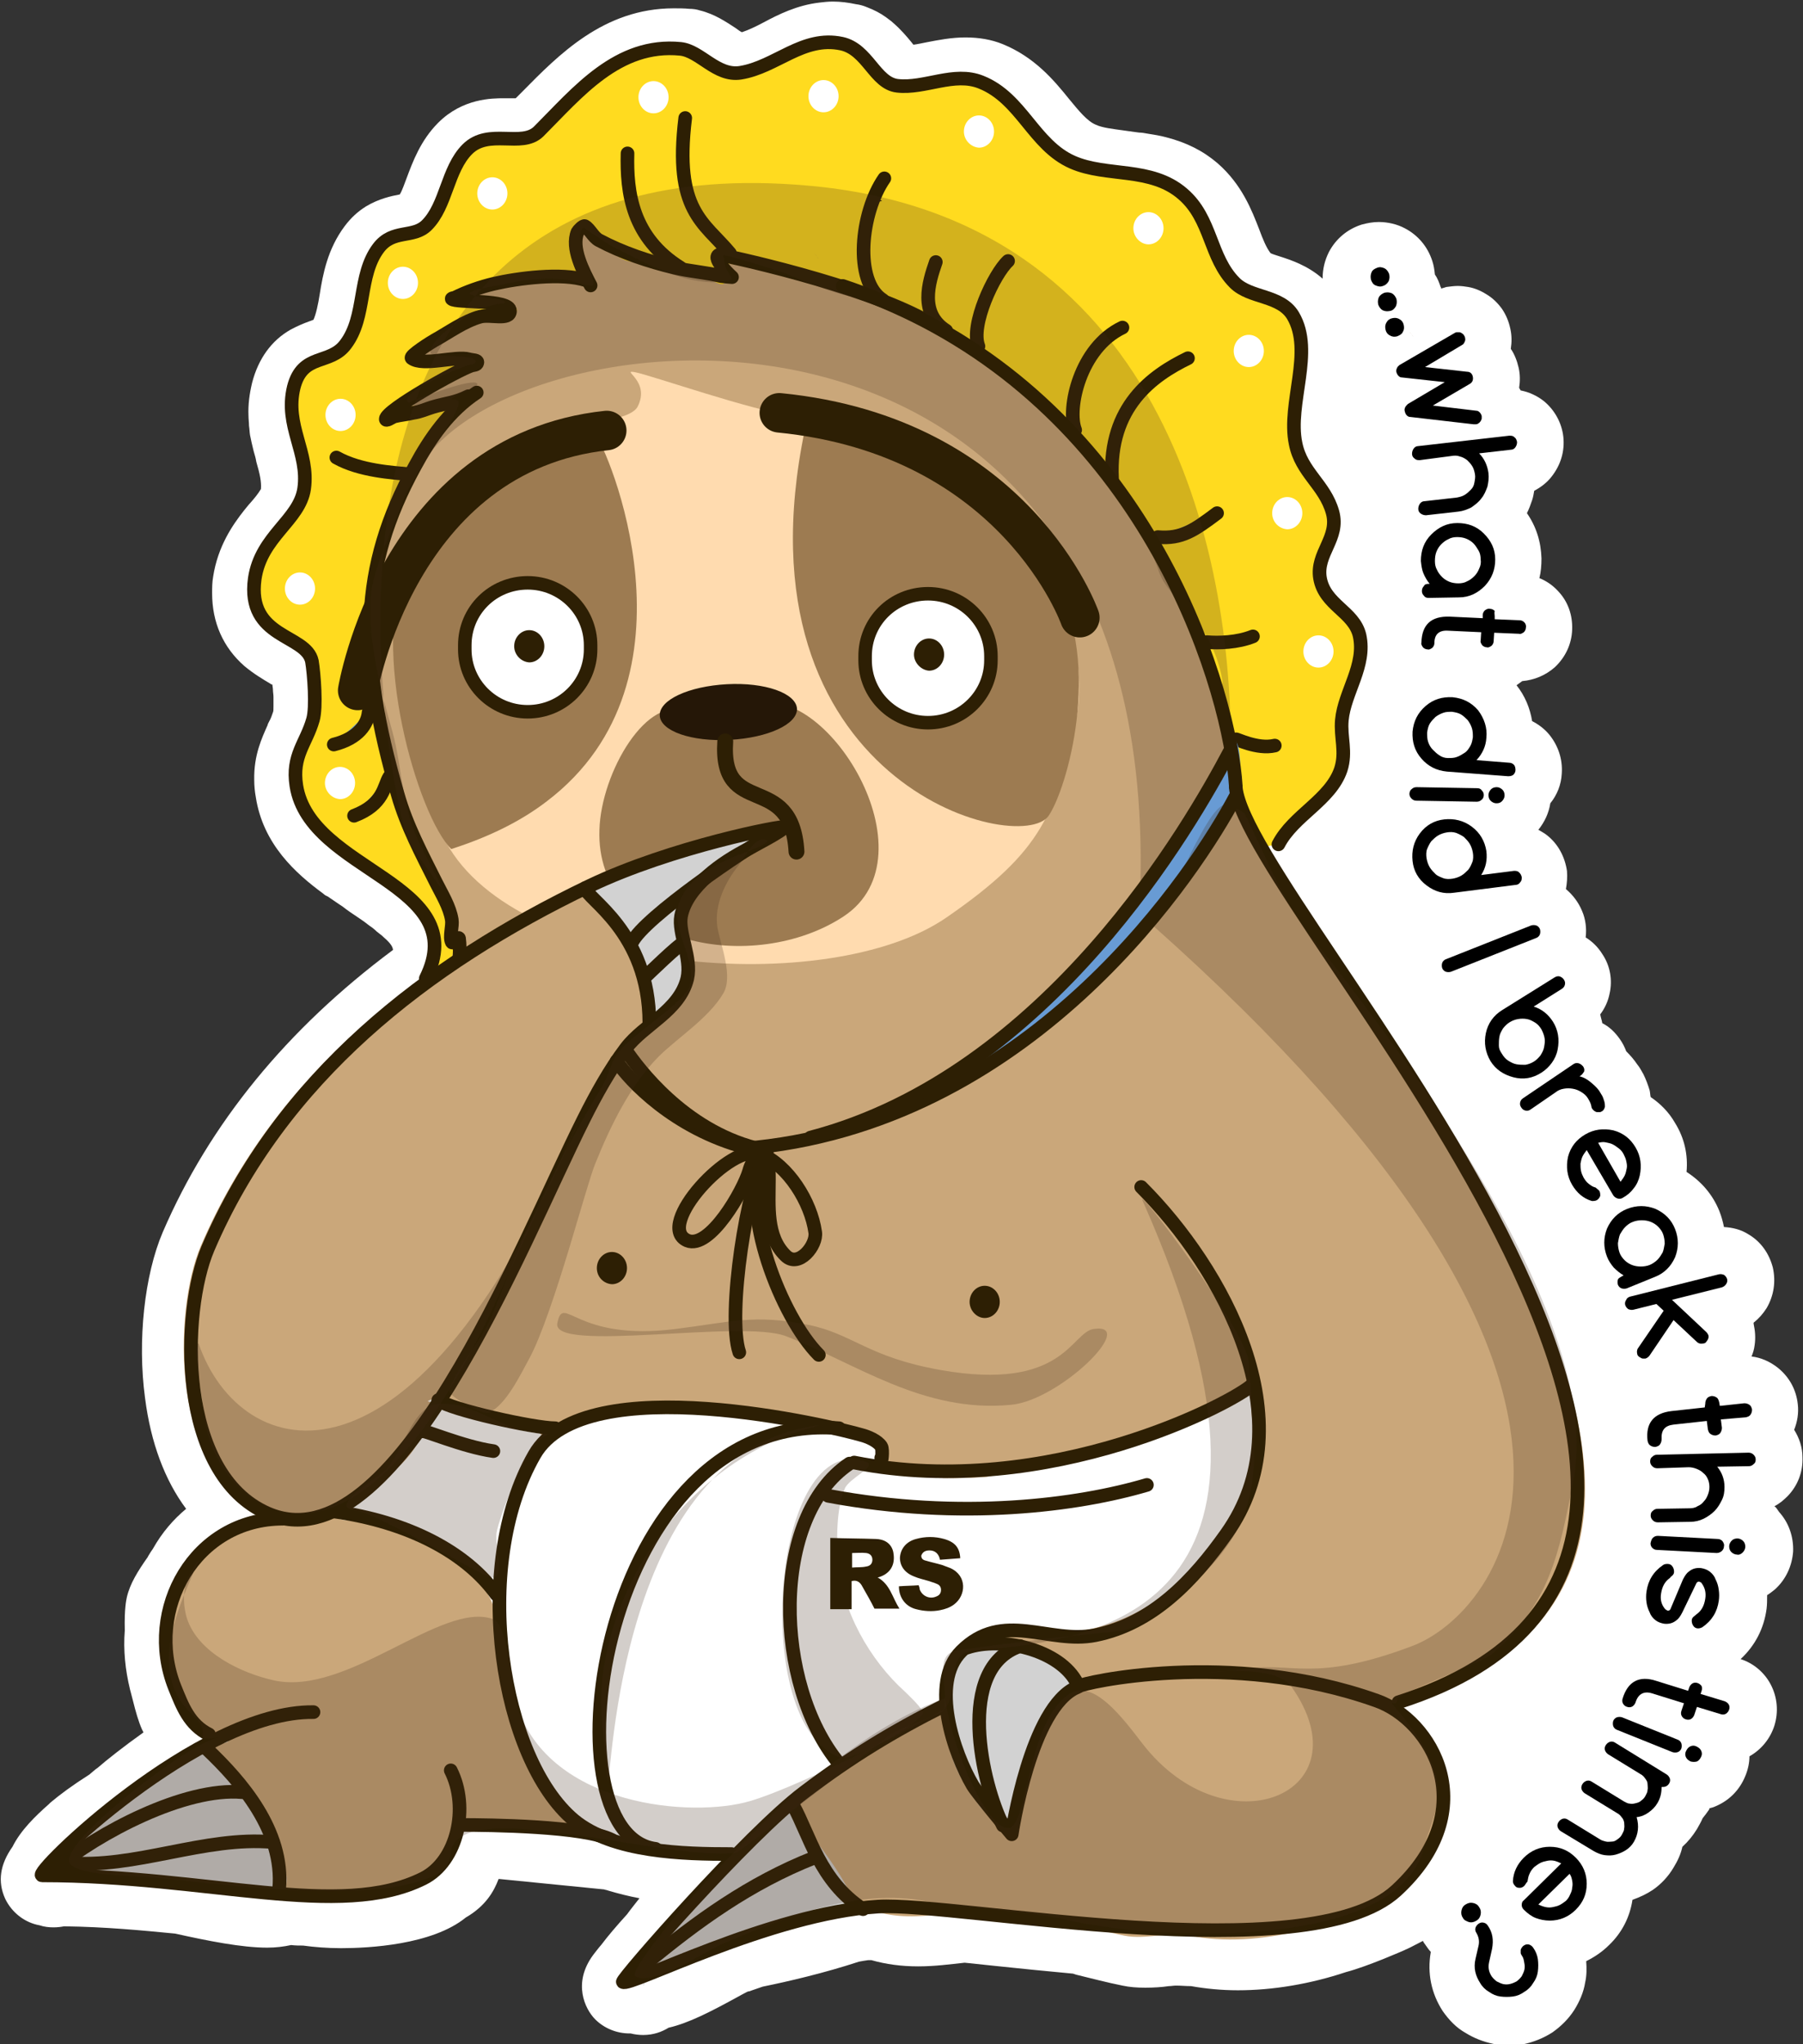 <?xml version="1.0" encoding="utf-8"?>
<!-- Generator: Adobe Illustrator 26.0.3, SVG Export Plug-In . SVG Version: 6.00 Build 0)  -->
<!DOCTYPE svg PUBLIC "-//W3C//DTD SVG 1.1//EN" "http://www.w3.org/Graphics/SVG/1.1/DTD/svg11.dtd">
<svg version="1.1" id="Слой_1" xmlns:x="http://ns.adobe.com/Extensibility/1.0/" xmlns:i="http://ns.adobe.com/AdobeIllustrator/10.0/" xmlns:graph="http://ns.adobe.com/Graphs/1.0/"
	 xmlns="http://www.w3.org/2000/svg" xmlns:xlink="http://www.w3.org/1999/xlink" x="0px" y="0px" width="346.8px" height="393.2px"
	 viewBox="0 0 346.8 393.2" style="enable-background:new 0 0 346.8 393.2;" xml:space="preserve">
<rect x="0" y="0" width="346.8" height="393.2" fill="#333333" stroke="none"/>
<style type="text/css">
	.st0{fill:#FFFFFF;}
	.st1{fill:#FFDB1F;}
	.st2{fill:none;stroke:#2D1F04;stroke-width:2.62;stroke-linecap:round;stroke-linejoin:round;stroke-miterlimit:10;}
	.st3{fill:#9D7B51;}
	.st4{fill:#CAA77A;}
	.st5{fill:#FFDBAF;}
	.st6{fill:none;stroke:#9D7B51;stroke-width:3.87;stroke-linecap:round;stroke-linejoin:round;stroke-miterlimit:10;}
	.st7{opacity:0.23;fill:#3F2719;}
	.st8{fill:none;stroke:#2D1F04;stroke-width:7.6;stroke-linecap:round;stroke-linejoin:round;stroke-miterlimit:10;}
	.st9{fill:#251707;}
	.st10{fill:#2D1F04;}
	.st11{fill:#689BD4;}
	.st12{fill:none;stroke:#2D1F04;stroke-width:3.05;stroke-linecap:round;stroke-linejoin:round;stroke-miterlimit:10;}
	.st13{fill:none;stroke:#2D1F04;stroke-width:2.6;stroke-linecap:round;stroke-linejoin:round;stroke-miterlimit:10;}
	.st14{fill:#D2D2D2;}
</style>
<path class="st0" d="M341.3,289.7c1-0.5,1.8-1.2,2.6-2c1.9-2,2.9-4.6,2.8-7.4c0-1.9-0.6-3.7-1.6-5.3c0.6-1.5,0.9-3.2,0.7-4.9
	c-0.3-2.8-1.6-5.2-3.8-7c-1.5-1.2-3.3-2-5.1-2.2c0.3-0.7,0.5-1.4,0.6-2.2c0.2-1.4,0.1-2.7-0.2-4.1c0-0.1,0-0.1,0-0.2
	c1-0.8,1.8-1.7,2.5-2.8c1.4-2.4,1.8-5.1,1.2-7.8c-0.7-2.7-2.3-5-4.7-6.4c-1.4-0.9-3-1.3-4.7-1.4c-0.2-1-0.5-2.1-0.9-3.1
	c-1.3-3.2-3.5-5.7-6.3-7.5c0.3-3.3-0.4-6.5-2.2-9.4c-1.2-2.1-2.8-3.7-4.7-5c-0.1-0.4-0.1-0.9-0.2-1.3c-0.3-1-0.7-2.1-1.2-3.1
	c-0.4-0.7-0.7-1.3-1.2-1.9c-0.6-0.9-1.3-1.7-2.1-2.5c-0.3-0.8-0.7-1.6-1.2-2.3c-0.9-1.3-2-2.4-3.4-3.1c-0.1-0.6-0.3-1.1-0.4-1.7
	c0.9-1.2,1.5-2.5,1.8-4c0.6-2.6,0.1-5.4-1.4-7.6c-0.8-1.3-1.9-2.4-3.2-3.2c0.2-1.7,0-3.5-0.7-5.1c-0.7-1.7-1.8-3.1-3.1-4.2
	c0.2-1.1,0.3-2.3,0.2-3.5c-0.4-2.7-1.7-5.2-3.9-6.9c-0.5-0.4-1.1-0.7-1.6-1c1.2-1.5,2-3.2,2.3-5.1c1.3-1.6,2.1-3.6,2.2-5.7
	c0.2-2.8-0.7-5.4-2.4-7.5c-0.9-1.1-2.1-2-3.3-2.6c-0.4-2.5-1.4-4.9-3-6.9c0.4-0.3,0.7-0.5,1.1-0.8c2.3-0.2,4.5-1.1,6.3-2.7
	c2-1.9,3.2-4.4,3.3-7.2c0.1-2.8-0.8-5.4-2.7-7.4c-1-1.1-2.3-2-3.6-2.5c0.3-1.2,0.4-2.5,0.4-3.8c-0.1-3.2-1-6.1-2.8-8.7
	c0.4-0.8,0.7-1.6,1-2.5c0.2-0.6,0.3-1.2,0.4-1.8c1.3-0.7,2.5-1.6,3.4-2.8c1.7-2.2,2.5-4.8,2.2-7.6c-0.3-2.7-1.7-5.2-3.8-6.9
	c-1.3-1-2.8-1.7-4.4-2c-0.1-0.2-0.2-0.3-0.3-0.5c0.2-1.3,0.2-2.6-0.1-3.9c-0.3-1.3-0.8-2.6-1.5-3.6c0.2-1.3,0.2-2.6-0.1-3.9
	c-0.3-1.4-0.8-2.6-1.6-3.8c-0.8-1.1-1.8-2.1-3-2.8c-1.1-0.7-2.3-1.2-3.5-1.4c-0.6-0.1-1.3-0.2-2-0.2c-0.7,0-1.4,0.1-2.2,0.2
	c-0.3,0.1-0.6,0.2-1,0.3c0-0.1,0-0.2-0.1-0.3c-0.3-0.9-0.6-1.7-1.1-2.4c-0.1-0.9-0.2-1.7-0.5-2.6c-0.9-2.8-2.8-5-5.3-6.3
	c-1.5-0.8-3.3-1.2-5-1.2c-1.1,0-2.2,0.2-3.3,0.5c-2.8,0.9-5,2.8-6.3,5.3c-0.8,1.6-1.2,3.3-1.2,5.1c-2.8-2.5-6.1-3.6-8.3-4.3
	c-0.6-0.2-1.3-0.4-1.7-0.6c-0.8-1-1.5-2.7-2.2-4.6c-1.4-3.6-3.3-8.6-8-12.7c-2.8-2.4-6-4-9.9-5c-1.1-0.3-2.3-0.5-3.6-0.7
	c-0.5-0.1-1.1-0.2-1.6-0.2c-0.7-0.1-1.5-0.2-2.2-0.3l-0.7-0.1c-2.1-0.3-4.1-0.5-5.4-1.1c-1.7-0.7-3.3-2.7-5.2-5
	c-2.9-3.6-6.6-8-12.7-10.5c-2.2-0.9-4.6-1.3-7.2-1.3c-2.7,0-5.2,0.5-7.3,0.9c-1,0.2-1.9,0.4-2.7,0.5c-0.2-0.2-0.3-0.4-0.4-0.5
	c-0.9-1.1-2.1-2.5-3.5-3.7c-0.4-0.4-0.9-0.7-1.4-1.1c-1.1-0.8-2.3-1.4-3.6-1.9c-0.7-0.3-1.4-0.5-2.2-0.6c-1.4-0.3-2.9-0.5-4.4-0.5
	c0,0,0,0,0,0c-0.9,0-1.8,0.1-2.6,0.2c-4.3,0.5-7.9,2.3-10.7,3.8c-1.5,0.8-3,1.5-4.2,1.9c-0.4-0.2-0.8-0.5-1.2-0.8
	c-1.7-1.1-4-2.7-6.9-3.4c-0.6-0.2-1.3-0.3-2-0.3c-1-0.1-2-0.1-3-0.1c-13.5,0-22.2,9-29.2,16.1c-0.4,0.4-0.8,0.8-1.2,1.2
	c-0.2,0-0.5,0-0.7,0c-0.5,0-1.1,0-1.6,0c-2.2,0-7.9,0-12.6,4.7c-3.4,3.4-4.9,7.5-6.1,10.7c-0.4,1-0.8,2.3-1.3,3.1
	c-1.6,0.3-4,0.8-6.5,2.3c-1.6,1-2.9,2.2-4.1,3.8c-3.3,4.4-4.2,9.3-4.8,13.1c-0.3,1.9-0.7,3.8-1.2,4.9c-0.2,0.1-0.3,0.1-0.5,0.2
	l-0.3,0.1c-1.1,0.4-2.3,0.9-3.6,1.6c-3.7,2.1-6.2,5.6-7.4,10.2c-0.5,2.1-0.8,4.2-0.7,6.4c0,0.6,0.1,1.3,0.1,1.9
	c0.1,0.6,0.1,1.2,0.2,1.8c0.2,1,0.4,1.9,0.7,3.1c0.2,0.7,0.4,1.3,0.5,2c0.7,2.4,1,3.9,0.9,5.2c0,0,0,0.1-0.1,0.2
	c-0.4,0.7-1.2,1.7-2.1,2.7L47.9,97c-0.3,0.4-0.6,0.7-0.9,1.1c-2.3,2.9-5.1,7-6,12.8c-0.2,1.1-0.2,2.2-0.2,3.2c0,5.6,2.1,10.4,6.2,14
	c1.8,1.5,3.5,2.5,5,3.4c0.1,0.1,0.2,0.1,0.4,0.2c0,0.3,0.1,0.6,0.1,1c0,0.4,0.1,0.9,0.1,1.3c0,0.2,0,0.4,0,0.7c0,0.2,0,0.4,0,0.6
	c0,0.2,0,0.4,0,0.6c0,0.6,0,0.9-0.1,1.1c-0.2,0.6-0.4,1.2-0.7,1.7c-0.1,0.2-0.2,0.4-0.3,0.6l0,0.1c-1.1,2.5-2.7,5.8-2.6,10.6
	c0,1.1,0.1,2.2,0.3,3.3c1.4,9.1,7.7,14.7,13,18.6c0.2,0.2,0.5,0.4,0.8,0.5c0.7,0.5,1.5,1,2.2,1.5c0.5,0.3,0.9,0.6,1.4,1l0.7,0.5
	c1.3,0.9,2.6,1.7,3.7,2.6c0.6,0.4,1.1,0.8,1.5,1.2c0.3,0.2,0.6,0.5,0.9,0.7c1.5,1.3,2.1,2,2.2,2.8c-20.4,15.2-35.3,33.4-44.3,54.3
	c-3.5,8.2-4.9,20.8-3.4,31.9c1.1,8.6,3.8,15.8,7.9,21.3c-2.4,2-4.6,4.5-6.4,7.7c-0.3,0.4-0.6,0.9-0.9,1.4l-0.1,0.2
	c-1.9,2.7-3.4,5.1-4,7.7c-0.1,0.5-0.5,2.1-0.4,6.4c-0.3,3.8,0.1,7.6,1,11.3c0.2,0.8,0.4,1.5,0.6,2.3c0.5,2,1,3.8,1.7,5.4
	c0.1,0.2,0.2,0.4,0.3,0.6c-3.8,2.7-7.2,5.4-8.8,6.8c-0.6,0.4-1.1,0.9-1.6,1.3c-3.3,2.1-5.6,3.8-7.5,5.4l-0.3,0.3
	c-2.6,2.3-5.4,5-7,8.2c-2.4,3.4-2.9,6.7-1.4,10c1.3,2.7,3.8,4.6,6.6,5.1c0.9,0.3,1.8,0.4,2.7,0.4c0.8,0,1.5-0.1,2-0.2
	c0,0,0.1,0,0.1,0c7.9,0.1,15.1,0.8,21.3,1.4c6.3,1.4,12.8,2.7,17.7,2.7c1.7,0,3.2-0.2,4.6-0.5c0.8,0.1,1.6,0.1,2.3,0.1
	c2.2,0.3,4.7,0.5,7.3,0.5c5.2,0,17.5-0.6,24-5.9c3.8-2.2,5.4-5,6.3-7.4c0.1,0,0.1,0,0.2,0l20.1,2c0.2,0.1,0.5,0.1,0.7,0.2
	c2,0.6,4,1.1,6.1,1.5c-0.7,0.9-1.6,2-2.4,3.1c-2,2.2-3.7,4.2-4.9,5.8c-0.7,0.8-1.2,1.5-1.6,2c-4,5.4-1.6,10.4,0.4,12.4
	c1.7,1.7,4.1,2.7,6.6,2.7c0.1,0,0.1,0,0.2,0c0.8,0.2,1.6,0.3,2.4,0.3c2,0,3.6-0.6,4.9-1.4c3.9-0.9,8.1-3.1,12.7-5.6
	c0.9-0.5,2-1.1,2.4-1.3l0.3-0.1l0.1,0c0.9-0.3,1.7-0.6,2.6-0.9c4.9-1,11.8-2.6,18.5-4.8c0.5-0.1,1.1-0.2,1.8-0.3c0.1,0,0.2,0,0.3,0
	c0.1,0,0.2,0,0.3,0c2.8,0.8,5.8,1.2,9,1.2c3.2,0,6.1-0.4,8.9-0.7l0.1,0c1.8,0.2,3.7,0.4,5.7,0.6c4.6,0.5,9.8,1,15.1,1.5l0.6,0.2
	c2.9,0.7,5.9,1.5,8.9,2.1c1.4,0.3,2.8,0.4,4.4,0.4c1.6,0,3.2-0.1,4.5-0.3c0.5,0,0.9-0.1,1.4-0.1c1,0,1.9,0.1,2.9,0.1
	c2.8,0.5,5.9,0.8,9,0.8c6.7,0,13.9-1.2,20.8-3.5c4.2-1.1,11.2-4.2,11.2-4.2l0.2-0.1c0.3-0.1,1.5-0.7,3.4-1.7
	c0.1,0.3,0.3,0.5,0.5,0.8c0.3,0.4,0.6,0.9,1,1.3c0,0,0,0.1,0,0.1c-0.7,4,0.1,7.9,2.3,11.3c1.2,1.7,2.6,3.2,4.4,4.2
	c1.6,1,3.4,1.7,5.3,2.1c0.9,0.2,1.9,0.3,2.9,0.3c0.9,0,1.9-0.1,2.8-0.2c2-0.4,4-1.2,5.7-2.3c1.7-1.2,3.1-2.6,4.2-4.3
	c1-1.6,1.8-3.4,2.1-5.3c0.3-1.3,0.3-2.7,0.2-4.1c1.6-0.8,3.1-1.8,4.4-3.1c2.5-2.4,4-5.4,4.5-8.7c1.4-0.5,2.7-1.1,3.9-1.9
	c1.6-1.1,3-2.6,4-4.3c0.8-1.3,1.4-2.6,1.7-4c1.1-1,2-2.1,2.8-3.4c0.4-0.7,0.8-1.4,1.1-2.1c0.4-0.5,0.8-1,1.2-1.6
	c0.1-0.1,0.1-0.2,0.1-0.3c0.4-0.1,0.8-0.2,1.2-0.4c2.6-1.1,4.6-3.1,5.7-5.8c0.5-1.2,0.8-2.5,0.8-3.8c2.3-1.3,4-3.4,4.8-5.9
	c0.8-2.6,0.6-5.4-0.7-7.9c-1.2-2.3-3.3-4.1-5.8-4.9c2.8-2.6,4.5-5.9,5-9.7c0.1-0.8,0.1-1.7,0.1-2.6c0.5-0.3,1-0.7,1.5-1.1
	c2.1-1.9,3.3-4.5,3.5-7.3c0.1-2.8-0.8-5.5-2.7-7.6C341.8,290.2,341.6,289.9,341.3,289.7z M54,103.7c0.3-0.3,0.5-0.6,0.8-1
	C54.5,103.1,54.2,103.4,54,103.7c-0.5,0.6-0.9,1.2-1.3,1.8C53.1,104.9,53.5,104.3,54,103.7z M52.9,121.4c-0.2-0.2-0.4-0.4-0.6-0.6
	C52.4,121,52.6,121.2,52.9,121.4c1,0.8,2,1.5,3.1,2.1C54.9,122.8,53.8,122.2,52.9,121.4z M58.9,125.3c0.5,0.4,1,0.8,1.3,1.2
	C59.8,126.1,59.4,125.7,58.9,125.3z M60.6,70.9c-0.3,0.2-0.7,0.4-1,0.7C59.9,71.3,60.2,71.1,60.6,70.9c0.3-0.2,0.7-0.4,1-0.5
	C61.3,70.5,60.9,70.7,60.6,70.9z M10.2,361.8C10.2,361.8,10.2,361.8,10.2,361.8C10.2,361.8,10.2,361.8,10.2,361.8
	C10.3,361.8,10.2,361.8,10.2,361.8z M51.4,365.7c-0.3,0-0.6,0-0.9,0C50.9,365.7,51.2,365.7,51.4,365.7
	C51.5,365.7,51.5,365.7,51.4,365.7z M59.2,365.4c-1.4-0.1-2.9-0.2-4.4-0.3C56.3,365.3,57.8,365.4,59.2,365.4
	C59.2,365.4,59.2,365.4,59.2,365.4C59.2,365.4,59.2,365.4,59.2,365.4z M65.6,365.9c0,0-0.1,0-0.1,0c0.1,0,0.2,0,0.3,0
	C65.7,365.9,65.7,365.9,65.6,365.9z M96.2,27.5c0.3,0,0.6,0,0.9,0c0,0,0,0,0,0C96.8,27.5,96.5,27.5,96.2,27.5z M121,382.1
	C121,382.1,121,382.1,121,382.1C121,382.1,121,382.1,121,382.1C121,382.1,121,382.1,121,382.1z M123.6,382.4
	C123.5,382.4,123.5,382.4,123.6,382.4C123.5,382.4,123.6,382.4,123.6,382.4C123.6,382.4,123.6,382.4,123.6,382.4z M123.7,381.9
	c0.1-0.2,0.2-0.4,0.3-0.6C123.9,381.6,123.8,381.8,123.7,381.9z M125.2,381.4c-0.1,0-0.1,0.1-0.2,0.1
	C125.1,381.5,125.2,381.5,125.2,381.4c0.2,0,0.4,0,0.6-0.1C125.6,381.4,125.4,381.4,125.2,381.4z M129.7,10.1
	C129.8,10.1,129.8,10.1,129.7,10.1c0.1,0,0.1,0,0.2,0C129.9,10.1,129.8,10.1,129.7,10.1z M140.2,14.5c-0.3-0.1-0.7-0.3-1-0.4
	C139.5,14.2,139.8,14.4,140.2,14.5C140.2,14.5,140.2,14.5,140.2,14.5C140.2,14.5,140.2,14.5,140.2,14.5z M141.2,357.4
	c0,0-0.1,0-0.1,0C141.2,357.4,141.2,357.4,141.2,357.4C141.3,357.4,141.3,357.4,141.2,357.4z M160.2,9c0.1,0,0.1,0,0.2,0
	c0.1,0,0.1,0,0.2,0C160.4,9,160.3,9,160.2,9z M166,10.9c-0.2-0.2-0.5-0.4-0.7-0.5c-0.4-0.3-0.8-0.5-1.2-0.7c0.4,0.2,0.8,0.4,1.2,0.7
	C165.6,10.5,165.8,10.7,166,10.9c0.8,0.7,1.5,1.4,2.1,2.2C167.5,12.3,166.8,11.6,166,10.9z M172.8,17.2c-0.3-0.1-0.6-0.2-0.8-0.3
	C172.2,17,172.5,17.1,172.8,17.2c0.2,0.1,0.5,0.1,0.8,0.2C173.3,17.3,173.1,17.2,172.8,17.2z M176.4,369.2
	C176.4,369.2,176.3,369.2,176.4,369.2C176.4,369.2,176.4,369.2,176.4,369.2C176.4,369.2,176.4,369.2,176.4,369.2z M185.8,15.9
	C185.8,15.9,185.9,15.9,185.8,15.9c0.2,0,0.4,0,0.5,0C186.2,15.9,186,15.9,185.8,15.9z M189.7,16.6c-0.3-0.1-0.6-0.2-1-0.3
	C189.1,16.4,189.4,16.5,189.7,16.6c0.4,0.1,0.7,0.3,1.1,0.5C190.4,16.9,190.1,16.7,189.7,16.6z M220,373.2c-0.1,0-0.1,0-0.2,0
	c0.1,0,0.3,0,0.4,0C220.2,373.2,220.1,373.2,220,373.2z M219.4,34.3c-0.5-0.1-0.9-0.1-1.4-0.2c-0.9-0.1-1.9-0.2-2.8-0.3
	c-0.7-0.1-1.4-0.2-2.1-0.3c0.7,0.1,1.4,0.2,2.1,0.3c0.9,0.1,1.9,0.2,2.8,0.3C218.5,34.2,219,34.3,219.4,34.3
	c0.5,0.1,0.9,0.2,1.4,0.2C220.4,34.5,219.9,34.4,219.4,34.3z M228.5,38.1c-0.4-0.3-0.7-0.6-1.1-0.9
	C227.8,37.5,228.1,37.7,228.5,38.1c0.4,0.4,0.8,0.8,1.2,1.2C229.3,38.8,228.9,38.4,228.5,38.1z M237.9,373.7
	C237.9,373.7,237.9,373.7,237.9,373.7C237.9,373.7,237.9,373.7,237.9,373.7C237.9,373.7,237.9,373.7,237.9,373.7z M256.2,370.5
	C256.2,370.5,256.2,370.5,256.2,370.5C256.2,370.5,256.2,370.5,256.2,370.5c0.9-0.2,1.7-0.5,2.6-0.7
	C257.9,370.1,257.1,370.3,256.2,370.5z"/>
<g>
	<g>
		<path class="st1" d="M81.9,188.2c9.2-18.5-22.3-20.4-24.9-37.1c-0.9-5.8,1.9-8.1,3.2-12.7c0.7-2.4,0.2-8.8-0.2-11.2
			c-1.1-5.3-12.6-4.3-11-15.9c1.2-8.2,8.6-11.2,9.5-17.3c1-7-3.8-12.1-2-19.5c1.7-6.7,7-4.2,10-8.3c4-5.3,2.3-13.2,6.3-18.5
			c2.8-3.7,6.7-1.8,9.3-4.4c3.8-3.8,3.9-10.7,7.8-14.6c4.1-4.1,10.4-0.2,13.7-3.4c7.5-7.5,15.2-17.1,27.3-15.9
			c3.8,0.4,6.9,5.3,11.5,4.6c6.9-1.1,12-7.2,19.5-5.6c5,1.1,6.4,7.6,10.7,8.1c5.3,0.6,10.9-2.8,16.1-0.7
			c7.8,3.1,10.1,12.1,17.6,15.4c6.6,2.9,15.1,0.8,21.2,6.1c5.6,4.8,5.1,12.2,10,17.1c3,3,8.8,2.3,11.2,6.3
			c4.1,6.9-1.1,16.9,0.5,24.6c1.1,5.6,5.6,7.9,7.1,13.2c1.4,5-3.2,7.9-2.4,12.7c0.9,5.2,6.5,6.4,7.6,11c1.3,5.8-2.9,10.9-3.4,16.3
			c-0.3,3.3,0.9,6.1-0.2,9.5c-2,5.9-9.1,8.8-12,14.4"/>
		<path class="st2" d="M81.9,188.2c9.2-18.5-22.3-20.4-24.9-37.1c-0.9-5.8,1.9-8.1,3.2-12.7c0.7-2.4,0.2-8.8-0.2-11.2
			c-1.1-5.3-12.6-4.3-11-15.9c1.2-8.2,8.6-11.2,9.5-17.3c1-7-3.8-12.1-2-19.5c1.7-6.7,7-4.2,10-8.3c4-5.3,2.3-13.2,6.3-18.5
			c2.8-3.7,6.7-1.8,9.3-4.4c3.8-3.8,3.9-10.7,7.8-14.6c4.1-4.1,10.4-0.2,13.7-3.4c7.5-7.5,15.2-17.1,27.3-15.9
			c3.8,0.4,6.9,5.3,11.5,4.6c6.9-1.1,12-7.2,19.5-5.6c5,1.1,6.4,7.6,10.7,8.1c5.3,0.6,10.9-2.8,16.1-0.7
			c7.8,3.1,10.1,12.1,17.6,15.4c6.6,2.9,15.1,0.8,21.2,6.1c5.6,4.8,5.1,12.2,10,17.1c3,3,8.8,2.3,11.2,6.3
			c4.1,6.9-1.1,16.9,0.5,24.6c1.1,5.6,5.6,7.9,7.1,13.2c1.4,5-3.2,7.9-2.4,12.7c0.9,5.2,6.5,6.4,7.6,11c1.3,5.8-2.9,10.9-3.4,16.3
			c-0.3,3.3,0.9,6.1-0.2,9.5c-2,5.9-9.1,8.8-12,14.4"/>
		<path class="st3" d="M85.1,269.3c-2.5,4.9-9.7,14.5-14.6,17.2c-1.1,0.6-7.6,3.9-7.4,5.3c0.1,0.8,10.7,1.6,12,2
			c6.8,2.2,11.1,5.3,16.8,9.3"/>
		<path class="st4" d="M221.5,178.5c1.7,5.2,7.8,7.6,11.2,11.6c7.6,9.2,15.4,17.8,22.7,27.3c2.9,3.7,6.9,12.8,11.2,14.9"/>
		<path class="st4" d="M122.3,50.4c-4.6,0-5.8-4.7-9.2-5.5c-0.4-0.1-1,0-1.1,0.4c-0.7,1.6,1.8,12.5,3,12.5c0.1,0-2.2-4.4-2.6-4.5
			c-1.8-0.4-5.1,0.5-7,0.2c-4.9-0.7-6.8,1.5-11.5,2.4c-0.4,0.1-5.1,0.7-5.2,0.7c-0.4,0.8,1.7,0.7,2.6,0.7c1.3,0.1,7.6,0.3,8.1,2.2
			c0.3,1.1-3.7,1.7-4.4,1.8c-1.8,0.4-15.8,5.8-14.8,7.7c0.2,0.4,9.7,0.4,11.4,0.4c0.4,0,1.1,0,1.1,0s-2.8,0.6-4.1,1.1
			c-2.9,1.2-5.2,1.9-7.4,4.1c-0.9,0.9-1.4,2.1-2.2,3c-0.2,0.2-0.9,0.2-0.7,0.4c0.9,0.9,12.9-3.3,14-2.2c0.6,0.6-1.7,0.8-2.2,1.5
			c-0.7,0.9-1.4,1.7-2.2,2.6c-2.8,2.8-5,5.9-7,9.2c-5.8,9.7-8.1,16.3-10,27.3c-0.4,2.7-1.3,6.4-0.7,9.2c1.3,6.4,1.3,12.6,3.3,18.8
			c1.3,3.8,4.2,13.7,6.1,17.3c4.4,8.9,9.3,13.1,7.2,23.3c-2,10-6.1,20.2-7.7,30.3c-1.5,9.2,1.8,18.7,0.7,28
			c-1.1,10.2-3.8,20.2-7.4,29.9c-1.8,4.9-5.2,5.7-7.4,10c-0.4,0.9-2.6,3.7-1.5,4.8c0.4,0.4,2.3,0.1,1.8-0.4c0,0-7.9,2.8-8.9,3
			c-8.5,1.7-16.6,3.2-20.7,11.4c-0.6,1.2-3.4,4.7-3.8,6.5c-0.4,1.9-0.3,13.1,2.5,20c0.6,1.5,9.5,6.3,9.5,6.4
			c-0.1,0.5-4.8,0.8-4.6,1.5c0.8,5,8.9,8.7,11.7,12.1c2.3,2.9,1.9,14.3,2.6,14.8c5.3,3.2,26.3,2,29.9-2.8c1.3-1.8,4.4-12.4,5.1-13
			c0.4-0.4-0.6,3.1-0.2,3.4c1.7,0.8,5.7-0.8,7.6-0.4c3.9,0.8,9.7,0.9,13.4,1.5c1.9,0.3,1.2-0.3,3.2,0c8.6,1.4,11.2,2.7,19.8,4.2
			c0.9,0.1,12.3-0.1,13.1-0.9c1.2-1.2,5.7-10.3,7-10.7c0.3-0.1,1.4,0,1.1,0.7c-1.2,3.5,5.9,16.6,8.5,19.2c1.1,1.1,4.5,2.5,5.9,3
			c8.8,2.9,17.4-1.1,26.2,0c7.5,0.9,14.8,3.3,22.1,4.8c4,0.8,8.5-0.8,12.5,0c13.1,2.6,30.2-1.9,41-10c4.3-3.2,13.1-20.7-1.4-33.9
			c87.7-26.4-7.7-131.1-27.8-170.5c-3.4-6.7-4.7-13.3-5.9-20.3c-1-6.2-3.8-13.4-6.3-19.2c-5.2-12-12.8-22.2-21-32.5
			C202.3,79.1,196,74,189.3,69c-9.5-7.2-21.3-11.6-33-14.7c-3.9-1-7.7-1.9-11.5-2.7c-1.3-0.3-2.7-0.6-4-0.8
			c-4.6-0.9-0.6,2.8-1.5,3.7c-0.9,0.9-4.1-2.2-6.9-2.5c-2.8-0.3-1.9-0.4-9.4-2.4"/>
		<path class="st5" d="M78.4,112.8c2.3-9.4,6.5-13.1,14.9-14.7c9.9-1.8,13-16.8,22.5-17.2c1.8-0.1,5.9-1,6.8-2.6
			c2.7-5.1-3.5-7.3-0.4-6.7c3.1,0.6,22.9,7.5,29.6,8.2c19.4,2.1,37.5,5.9,49,26.7c2.6,4.7,8.8,20.2,6.1,32.2
			c-3.9,17.5-6,24.8-24.9,37.8C159.5,192,99.6,187.4,85.8,162C86.2,142.2,74.1,130.3,78.4,112.8z"/>
		<path class="st3" d="M132.4,137c-7.8-3.9-16.8,11.6-17.1,22.6c-0.8,22.5,29.8,27.9,46.9,16.7c17.9-11.7-3.7-46.1-17.3-40.6"/>
		<path class="st3" d="M78.3,108.5c-7.4,16.1,2.1,48.5,8.5,54.8c7.5-2.4,13.6-5.5,18.4-9.2c30.9-23.5,11.4-68.4,9.3-70.5
			c-1.4-1.4-26.8,14.3-29.6,14.8C80.9,99.1,79.8,105.2,78.3,108.5z"/>
		<path class="st3" d="M154.8,82.7c-14.1,67.9,41.4,82.2,46.9,74.2c3.5-5.1,10.4-28.9,1.3-45c-0.9-1.6-13.4-19.5-15.1-19.2
			C174.3,94.9,157.6,69.1,154.8,82.7z"/>
		<path class="st3" d="M271.9,64.8c-0.3-0.3-0.5-0.7-0.8-1"/>
		<line x1="99.7" y1="189.5" x2="99.6" y2="196"/>
		<line class="st6" x1="99.7" y1="189.5" x2="99.6" y2="196"/>
		<line x1="106.1" y1="192.8" x2="106" y2="199.3"/>
		<line class="st6" x1="106.1" y1="192.8" x2="106" y2="199.3"/>
		<path class="st7" d="M75.8,78.8c4.7,0,8.6-1.3,13.1-2.3c1.3-0.3,3.9-1.7,3.9-0.4c0,0.3-0.5,0.2-0.8,0.4c-3.9,2.3-7,5.6-9.3,9.7
			c-0.8,1.4-2.8,5.2-2.3,4.2c17.7-31.9,146.1-43.9,138.7,85.8c-0.1,1.2-1.5,3.1-0.4,3.5c2.3,0.8,5.4-11.7,8.3-10.6
			c1.3,0.5,10.1-15.6,11.1-16.3c1.7-1.1-0.5,2.3-0.6,0.4c-2.2-34.4-20.5-60.8-45.8-82.8c-20.9-18.2-50.6-19.5-51.4-19.7
			c-0.1,0-3.1,1.8-4.6,1.5c-5.6-0.9-11.8-3-17.4-4.6c-0.9-0.2-6-4.2-6.2-3.9c-0.6,1.3-1,8.3-0.4,9.3c0.4,0.7,3.2-0.4,2.3-0.4
			c-7.2,0-16.2,2.3-23.9,3.9c-0.3,0.1-0.8,0.1-0.8,0.4c0,2.2,10,0.8,10,2.3c0,1.1-13.9,5-15.8,6.6c-0.6,0.5-2.8,2.2-2.3,2.7
			c1.9,1.9,6.4-0.5,8.9,0.8"/>
		<path class="st2" d="M91.7,75.5c-5.3,3.5-9,8.8-11.9,14.2c-10.7,19.5-11,36.5-3.3,63.1c1.7,6,4.7,11.6,7.4,17
			c1.1,2.2,2.6,4.6,3,7.1c0.2,1.2-0.5,3.3,0,4.3c0.2,0.5,1.3-1.2,1.4-0.7c0.3,2.3,0,4.9-0.2,7.1c-0.1,0.8-1.1,3.1-0.5,2.5
			c0.2-0.2,0.8-2.1,1.6-1.8c0.5,0.2,0,12.3-0.2,13.5"/>
		<path class="st2" d="M90.1,76.2c-2.6,1.3-4.2,1.3-6.9,2.1c-1.3,0.4-2.3,0.9-3.7,1.1c-1.2,0.3-2.5,0.4-3.7,0.7
			c-0.5,0.2-1.6,1-1.6,0.5c0-1.7,13.8-9.4,16.5-10.3c0.4-0.1,1-0.1,1.1-0.5c0.2-0.6-1-0.5-1.6-0.7c-2.6-0.7-8.8,1.4-11-0.2
			c-0.6-0.4,4.1-3.3,4.3-3.4c2.9-1.6,5.7-3.7,8.9-4.6c1.9-0.5,5.7,0.8,5.7-1.1c0-2.3-10.4-1.5-11.2-2.3c-0.1-0.1,0.3-0.2,0.5-0.2
			c2.4-1.2,5-2.1,7.5-2.7c4.7-1.1,13.2-2.2,17.8-0.7"/>
		<path class="st2" d="M113.6,54.9c-1.4-2.7-3.8-7.2-2.5-10.3c0.1-0.2,1.1-1.3,1.4-1.1c0.9,0.5,1.6,2.1,2.7,2.7
			c4.5,2.4,9.6,4.1,14.6,5.3c3,0.7,6,0.9,8.9,1.6c0.7,0.1,2.1,0.2,2.1,0.2s-4-3.6-2.5-4.3c0.3-0.1,28,5.8,40.4,13"/>
		<path class="st8" d="M149.9,79.4c45.6,4.5,57.8,39.4,57.8,39.4"/>
		<path class="st8" d="M116.7,82.8c-40.3,4.3-47.9,50-47.9,50"/>
		<path class="st9" d="M126.9,137.6c-0.1-3,5.6-5.6,12.9-6c7.3-0.4,13.3,1.7,13.5,4.7c0.1,3-5.6,5.6-12.9,6
			C133,142.7,127,140.6,126.9,137.6z"/>
		<path class="st10" d="M169.2,38.6c0-0.1,0.1-0.1,0.2-0.1c0.1,0,0.2,0.1,0.2,0.1c0,0.1-0.1,0.1-0.2,0.1
			C169.3,38.8,169.2,38.7,169.2,38.6z"/>
		<path class="st10" d="M171.2,120.9c-0.3,0-0.7-0.1-1-0.1"/>
		<path class="st2" d="M188.2,66.6c-1.6-4.1,3-13.9,5.7-16.4"/>
		<path class="st2" d="M206.8,82.7c-1.6-4.1,0.9-15.8,9.1-19.7"/>
		<path class="st11" d="M222.7,103.3c4.6,0.4,7-1.3,11.4-4.6"/>
		<path class="st2" d="M222.7,103.3c4.6,0.4,7-1.3,11.4-4.6"/>
		<path class="st11" d="M232.1,123.5c2.3,0.2,5.9,0.1,8.9-1.1"/>
		<path class="st2" d="M232.1,123.5c2.3,0.2,5.9,0.1,8.9-1.1"/>
		<path class="st2" d="M169.8,57.7c-5.6-3.5-4.3-16.8,0.3-23.4"/>
		<path class="st2" d="M140.4,48.7c-5-6-10.8-8.1-8.6-26"/>
		<path class="st11" d="M78.6,91.2c-2.9-0.3-9.3-0.6-13.9-3.2"/>
		<path class="st2" d="M78.6,91.2c-2.9-0.3-9.3-0.6-13.9-3.2"/>
		<path class="st11" d="M70.9,137c-0.2,2.2-1.9,5-6.7,6.2"/>
		<path class="st2" d="M70.9,137c-0.2,2.2-1.9,5-6.7,6.2"/>
		<path class="st11" d="M74.9,149.4c-1.1,1.7-1,5.3-6.8,7.5"/>
		<path class="st2" d="M74.9,149.4c-1.1,1.7-1,5.3-6.8,7.5"/>
		<path class="st2" d="M120.7,29.5c-0.2,7.6,0.9,16.2,10.2,22"/>
		<path class="st2" d="M180,50.4c-1.4,4-3.2,9.9,2,13.2"/>
		<path class="st2" d="M213.9,92c-0.7-13.8,7.8-19.8,14.6-23.1"/>
		<path class="st11" d="M237.7,142.2c0-0.2,4.1,2,7.5,1.2"/>
		<path class="st2" d="M237.7,142.2c0-0.2,4.1,2,7.5,1.2"/>
		<path class="st12" d="M139.5,142.6c-1,15.1,12.8,5.5,13.7,21.2"/>
		<path class="st3" d="M157.5,49.8c-0.3-0.3-0.5-0.7-0.8-1"/>
		<path class="st0" d="M101.5,112.1L101.5,112.1c6.7,0,12.1,5.4,12.1,12v0.8c0,6.6-5.4,12-12.1,12c-6.7,0-12.1-5.4-12.1-12v-0.8
			C89.4,117.4,94.8,112.1,101.5,112.1z"/>
		<path class="st13" d="M101.5,112.1L101.5,112.1c6.7,0,12.1,5.4,12.1,12v0.8c0,6.6-5.4,12-12.1,12c-6.7,0-12.1-5.4-12.1-12v-0.8
			C89.4,117.4,94.8,112.1,101.5,112.1z"/>
		<path class="st0" d="M178.5,114.2L178.5,114.2c6.7,0,12.1,5.4,12.1,12v0.8c0,6.6-5.4,12-12.1,12c-6.7,0-12.1-5.4-12.1-12v-0.8
			C166.4,119.5,171.8,114.2,178.5,114.2z"/>
		<path class="st13" d="M178.5,114.2L178.5,114.2c6.7,0,12.1,5.4,12.1,12v0.8c0,6.6-5.4,12-12.1,12c-6.7,0-12.1-5.4-12.1-12v-0.8
			C166.4,119.5,171.8,114.2,178.5,114.2z"/>
		<path class="st10" d="M98.9,124.3c0-1.7,1.3-3.1,2.9-3.1c1.6,0,2.9,1.4,2.9,3.1c0,1.7-1.3,3.1-2.9,3.1
			C100.2,127.3,98.9,125.9,98.9,124.3z"/>
		<path class="st0" d="M122.8,18.7c0-1.7,1.3-3.1,2.9-3.1c1.6,0,2.9,1.4,2.9,3.1c0,1.7-1.3,3.1-2.9,3.1
			C124.1,21.8,122.8,20.4,122.8,18.7z"/>
		<path class="st0" d="M155.5,18.5c0-1.7,1.3-3.1,2.9-3.1c1.6,0,2.9,1.4,2.9,3.1c0,1.7-1.3,3.1-2.9,3.1
			C156.8,21.6,155.5,20.2,155.5,18.5z"/>
		<path class="st0" d="M185.4,25.3c0-1.7,1.3-3.1,2.9-3.1c1.6,0,2.9,1.4,2.9,3.1c0,1.7-1.3,3.1-2.9,3.1
			C186.7,28.3,185.4,26.9,185.4,25.3z"/>
		<path class="st0" d="M218,43.9c0-1.7,1.3-3.1,2.9-3.1c1.6,0,2.9,1.4,2.9,3.1c0,1.7-1.3,3.1-2.9,3.1C219.4,47,218,45.6,218,43.9z"
			/>
		<path class="st0" d="M237.3,67.5c0-1.7,1.3-3.1,2.9-3.1c1.6,0,2.9,1.4,2.9,3.1c0,1.7-1.3,3.1-2.9,3.1
			C238.6,70.6,237.3,69.2,237.3,67.5z"/>
		<path class="st0" d="M244.7,98.7c0-1.7,1.3-3.1,2.9-3.1c1.6,0,2.9,1.4,2.9,3.1c0,1.7-1.3,3.1-2.9,3.1
			C246,101.7,244.7,100.4,244.7,98.7z"/>
		<path class="st0" d="M250.7,125.3c0-1.7,1.3-3.1,2.9-3.1c1.6,0,2.9,1.4,2.9,3.1c0,1.7-1.3,3.1-2.9,3.1
			C252,128.4,250.7,127,250.7,125.3z"/>
		<path class="st0" d="M91.8,37.2c0-1.7,1.3-3.1,2.9-3.1c1.6,0,2.9,1.4,2.9,3.1c0,1.7-1.3,3.1-2.9,3.1
			C93.1,40.3,91.8,38.9,91.8,37.2z"/>
		<path class="st0" d="M74.6,54.4c0-1.7,1.3-3.1,2.9-3.1c1.6,0,2.9,1.4,2.9,3.1c0,1.7-1.3,3.1-2.9,3.1
			C75.9,57.5,74.6,56.1,74.6,54.4z"/>
		<path class="st0" d="M62.6,79.8c0-1.7,1.3-3.1,2.9-3.1c1.6,0,2.9,1.4,2.9,3.1c0,1.7-1.3,3.1-2.9,3.1
			C63.9,82.9,62.6,81.5,62.6,79.8z"/>
		<path class="st0" d="M54.8,113.2c0-1.7,1.3-3.1,2.9-3.1c1.6,0,2.9,1.4,2.9,3.1c0,1.7-1.3,3.1-2.9,3.1
			C56.1,116.3,54.8,114.9,54.8,113.2z"/>
		<path class="st0" d="M62.5,150.6c0-1.7,1.3-3.1,2.9-3.1c1.6,0,2.9,1.4,2.9,3.1c0,1.7-1.3,3.1-2.9,3.1
			C63.8,153.6,62.5,152.2,62.5,150.6z"/>
		<path class="st10" d="M175.8,125.9c0-1.7,1.3-3.1,2.9-3.1c1.6,0,2.9,1.4,2.9,3.1c0,1.7-1.3,3.1-2.9,3.1
			C177.2,128.9,175.8,127.5,175.8,125.9z"/>
		<path class="st10" d="M186.5,250.4c0-1.7,1.3-3.1,2.9-3.1c1.6,0,2.9,1.4,2.9,3.1c0,1.7-1.3,3.1-2.9,3.1
			C187.9,253.5,186.5,252.1,186.5,250.4z"/>
		<path class="st10" d="M114.8,243.9c0-1.7,1.3-3.1,2.9-3.1c1.6,0,2.9,1.4,2.9,3.1c0,1.7-1.3,3.1-2.9,3.1
			C116.1,246.9,114.8,245.6,114.8,243.9z"/>
		<path class="st14" d="M39.2,336.1c-4.9,4.9-18.5,11.2-24.6,16.6c-1.7,1.5-6,5.2-5.8,7.8c0.1,0.8,0.7,0.5,1.1,0.4
			c4.8-0.5,12-1,16.8-0.2c4.7,0.8,24.4,6.4,27.5,3.4c1.4-1.3,0.9-3.5,0.6-5.1c-1.3-8.6-6.8-14.2-12.6-20.3
			C41.3,337.8,40,335.3,39.2,336.1z"/>
		<path class="st14" d="M151.3,347.2l-24,24.9c0,0-4.7,9.4-4.7,9.4c0.1,0.1,2.1-1.2,2.1-1.2c4.3-2.8,12.8-6.6,18-7.7
			c6.3-1.3,13.4-3,19.4-5c0.4-0.1,2.6-0.1,2.4-0.9C162.7,360,151.3,347.2,151.3,347.2z"/>
		<path class="st14" d="M185,317.6c-0.3,0.4,0.8-0.4,1.2-0.6c1.8-0.8,3.7-0.6,5.6-0.6c3.3,0,14.3,2.8,15.3,6.8
			c0.3,1.3-8.1,12.6-9.4,14.4c-2.8,3.8-0.5,13.2-3.2,15.9c-0.1,0.1-5.5-5.4-5.9-5.9c-4.3-5.7-7.5-11.4-6.2-19.1
			c0.4-2.5,0.1-5.2,0.6-7.7C183.1,319.8,185.8,316.5,185,317.6z"/>
		<path class="st11" d="M236.1,143.7c-36.9,73.2-89.1,75.7-88.5,76.5c1.3,1.7,51.2-3,89.5-64.5C239.4,151.9,238.9,138,236.1,143.7z"
			/>
		<path class="st4" d="M50.1,290.7c-17.5-7.6-16.7-38.8-11.5-51c14-32.8,41.9-54.6,73.4-69.7c15.9-7.6,37.4-11.7,37.4-11.3
			c0,0.6-6.1,3.7-6.9,4.2c-4.8,2.4-11.8,7.2-12.9,12.9c-0.7,3.3,2.1,8,1.2,12c-1.5,6.2-8.3,8.8-11.8,13.4c-3.1,4.1-5.8,9-8.1,13.6
			C98.6,239.1,74.6,301.4,50.1,290.7z"/>
		<path class="st14" d="M113.4,171.1c-1.4,1.1,3.8,3.1,5.2,4.7c2.1,2.4,3.5,7.2,4.6,10.3c0.9,2.6,1.3,5.5,1.8,8.1
			c0.1,0.5-0.5,3.1,0.2,3c1.6-0.3,2.2-1.9,3.4-2.8c8.7-6.5-1-18.1,5-24c1.6-1.6,14.7-9.1,14.7-9.5c0-1.3-7.4,0.1-8.1,0.4
			C131.4,164.7,120.8,165.4,113.4,171.1z"/>
		<path class="st0" d="M84.2,269c1.6,0-2.8,6.8-4,8.8c-3.5,5.9-9.3,8-13.9,12.5c-0.2,0.2-1.6,1-1.6,1.4c0.2,1.3,9,0.6,10.3,1.1
			c6.9,2.5,14,7.1,18.3,13c3,4.1,2.1,8.7,2.4,13.3c0.1,2.1,3.1,5.6,3.8,7.9c0.6,1.7-1.1,3.3-0.7,4.9c1.6,6.6,10.2,18.2,16.4,21.3
			c3.3,1.7,25.1,3.8,25.7,3.3c8.4-6.2,16-13.2,24.3-19.4c1.5-1.1,16-7.8,16.2-8.1c2.8-4.8,0.3-11.8,7.9-15c4-1.7,10.9,0.2,15.3,0
			c13.1-0.7,23.8-9,31.1-19.3c2.9-4.2,6.7-7,6.4-12.7c-0.2-4.7-2-9.8-1.3-14.5c0.1-0.6,0.3-0.7-0.3-1c-1.8-0.6-3.8,2.7-4.9,3.8
			c-1.6,1.6-4.5,2.3-6.6,3.1c-9.6,3.7-20.9,7.6-31.2,8.1c-2.8,0.1-5.7,2.5-8.6,2.6c-5.5,0.3-12,0.5-17.3-1.4c-3-1.1-1.5-4.6-3.8-5.3
			c-9.8-3.2-21.2-4.3-31.5-5.8c-6.1-0.9-12.7-1.5-18.7,0c-3.9,0.9-8.6,1.7-12.2,3.7c-0.2,0.1-1.3,0.8-1.5,0.7
			c-0.9-0.8-1.7-1.2-3.2-1.6c-3.8-1-9.3-1.5-12.7-3.5c-1.4-0.8-3.1-0.9-4.6-1.1c-0.5-0.1-1.7-0.2-1.3-0.4
			C83,269.1,83.6,269,84.2,269z"/>
		<path class="st2" d="M112.6,170.8c0,2,12.3,8.3,12.3,26"/>
		<path class="st4" d="M148.2,160.7c-4.7,2.4-24.3,15.8-26.6,20.5"/>
		<path class="st2" d="M148.2,160.7c-4.7,2.4-24.3,15.8-26.6,20.5"/>
		<path class="st4" d="M131.3,181.5c-0.4-0.2-7.2,6.4-7.2,6.4"/>
		<path class="st2" d="M131.3,181.5c-0.4-0.2-7.2,6.4-7.2,6.4"/>
		<path class="st2" d="M51.5,291.1c-17.5-7.6-16.7-38.8-11.5-51c14-32.8,41.9-54.6,73.4-69.7c15.9-7.6,37.4-11.7,37.4-11.3
			c0,0.6-6.1,3.7-6.9,4.2c-4.8,2.4-11.8,7.2-12.9,12.9c-0.6,3.3,2.1,8,1.2,12c-1.5,6.2-8.3,8.8-11.8,13.4c-3.1,4.1-5.8,9-8.1,13.6
			C100.1,239.5,76.1,301.7,51.5,291.1z"/>
		<path class="st2" d="M54.4,292.1c-16.9,0-26.7,17.5-20.8,32.4c1.5,3.7,2.8,7.2,6.6,9.1"/>
		<path class="st2" d="M60.3,329.3c-22-0.3-54.4,31.4-52.2,31.4c32.1,0,57.3,8.6,73.3,0.6c6.6-3.3,8.9-13.7,5.3-20.8"/>
		<path class="st2" d="M88.6,351c5.5,0,23.9,0.2,29.1,2.9"/>
		<path class="st2" d="M181.7,328c-10,5-18,9.9-27,16.7c-10.8,8.1-35.3,36.1-34.9,36.5c1.1,1.1,28.3-13.2,49.1-14.5
			c15.2-0.9,82.7,12.6,99.7-3.1c17-15.7,6.7-32.8-3.8-36.5c-28.3-10.1-57-3.3-57.2-2.8"/>
		<path class="st2" d="M237.7,151.5C240,174.7,360.9,298,269,327.4"/>
		<path class="st2" d="M219.5,228.3c15.7,15.7,31.9,44.9,16.4,66.7c-6.3,8.9-14.2,17.3-25.2,19.5c-9,1.8-17.8-4.9-25.8,3.1
			c-6.1,6.1-1.4,19.7,2.2,25.8c1.1,1.8,7.5,9.4,7.5,9.4s3.6-24.6,12.6-28.3"/>
		<path class="st2" d="M118.6,204.1c2.5,3.7,11,12.9,24.8,16.6"/>
		<path class="st2" d="M120.3,201.9c2.5,3.7,11.2,15.3,25,18.9"/>
		<path class="st2" d="M147.1,221.3c-0.2,0-0.4,0-0.6,0"/>
		<path class="st2" d="M146.2,221.9c-5.5-2.3-20.4,13.9-14,16.7c4.3,1.8,10.8-9.6,11.9-13.4c0.2-0.8,1.1-3.3,2.5-2.5
			c1.4,0.7,1.3,3,1.3,4.2c0,5-0.6,10.9,3.2,14.6c2.5,2.5,6.1-2,5.7-4.5C156,231.2,151.6,224.1,146.2,221.9z"/>
		<path class="st2" d="M147.5,221.5c-3.8,6.1-7.7,31.4-5.3,38.6"/>
		<path class="st2" d="M146.9,222.8c-4.9,9.7,3.5,30.7,10.6,37.8"/>
		<path class="st2" d="M164.3,281.3c37.5,7.4,73.4-11.8,76.6-15"/>
		<path class="st2" d="M84.3,269.3c2.3,1.8,18.4,5.4,22.5,5.4"/>
		<path class="st2" d="M169.5,280.4c0,1.5,0.4-1.6,0-2.2c-0.7-1.1-2.6-1.9-3.8-2.2c-5.1-1.5-53.2-13.2-62.9,3.8
			c-12.4,21.6-6.4,58.6,7.6,70.3c7.5,6.2,21.1,6.5,30.3,6.5"/>
		<path class="st2" d="M163.4,281.5c-15.3,10.2-14.6,42.5-2,57.7"/>
		<path class="st2" d="M161.4,274.7c-46.3-3.8-57.1,78.2-35.3,80.9"/>
		<path class="st2" d="M159.3,287.7c25.7,4.8,48.1,1.8,61.3-2.1"/>
		<path class="st2" d="M81.2,275.3c-0.1-0.5,7.9,3,13.7,3.8"/>
		<path class="st2" d="M64.2,290.7c14.4,2,25.5,7.9,31.3,16"/>
		<path class="st2" d="M186,316.9c6.5-2.2,17.9,0.3,21.2,6.9"/>
		<path class="st2" d="M196.2,316.6c-12.5,4.2-7.3,26.6-3.3,34.5"/>
		<path class="st2" d="M39.9,336.5c6.4,6.1,14.8,15.6,13.8,26.8"/>
		<path class="st2" d="M10.6,359.4c8.2-6.8,24.9-15.7,36-14.7"/>
		<path class="st2" d="M12.8,358.3c13.2,1.2,26.5-5.2,39.7-4"/>
		<path class="st2" d="M152.6,347.3c3.1,5.6,5.1,14.5,13.4,19.9"/>
		<path class="st2" d="M124,377.9c10.1-8.4,20.2-15.7,32.6-20.6"/>
		<path class="st7" d="M221.4,177.7c102.2,90.7,66.6,132.8,50.2,138.9c-19.1,7.2-23.2,2.9-32.1,4.4c-2.4,0.4-7.2,0.7-7.2,0.7
			s12.9-1.7,16.1,2.7c14.5,20.6-12.6,31.8-28.7,10.9c-3.7-4.8-9.4-12.5-14-9.5c-8.3,5.4-7.9,25.7-11.8,25.8
			c-4,0.1-10.8-15.1-12.1-25c-14.1,5.1-30.7,17.9-50.7,40.5c-0.4,0.5-10.2,12.1-8.9,13c3.2,2.1,13.7-4.9,16.7-6.2
			c12.5-5.3,26.1-10.8,39.3-8.2c4,0.8,22,2.3,26.3,3.4c16.5,4.1,64.3,6.5,69.4-13.7c1.9-7.6,7.2-12.3-5.8-27.3
			c-1.2-1.4,0.7,0.5,0.7-1.4c0-0.8,16.3-7,18.1-8.5c11.2-9.6,13-19.5,15.7-33.2c6.2-30.8-32.7-82.7-50.2-104.6
			c-6.2-7.8-8.6-15.2-13-23.9c-0.2-0.5-3.3-1.7-3.8-1.7C231.8,155,223.5,178.2,221.4,177.7z"/>
		<path class="st7" d="M38.1,300.4c0.4-1.1-1.4,1.9-1.9,2.9c-1.1,2.3-1,5.7-0.2,8.1c2.2,6.5,10.4,10.4,16.7,11.8
			c14.2,3.1,32.2-15.3,42.1-11.8c3.1,1.1,3.6,13.6,4.7,16.9c6.4,19.2,33.7,21.4,44.8,18.1c10.8-3.2,36.7-16.9,37.5-17.9
			c3.2-4-0.4-10.6,5.9-11.1c25.3-1.8,66.4-9.1,32.1-86.4c-1.7-3.8,19.9,24.8,20.4,31c1.5,20.6,3.7,30.6-12.6,44.2
			c-3.2,2.6-7.8,7-12.3,7.5c-10,1.1-10.6,0.9-31.1,3.7c-5.1,0.7-1.4,7.9-2.7,11.6c-0.2,0.6-9,3.6-10.4,4.7
			c-2.5,2.1-28.9,22.6-29.6,22.7c-12.1,1.3-43.6-8.1-52.3-3.4c-4.9,2.7,0.2,5.5-7,8.3c-12.9,5-40.5,0.9-53.9-0.3
			c-2.8-0.3-13.5-0.2-14.9-2.7c-2.1-3.9,23.1-23.3,28.6-24.1c0.4-0.1-3,0.5-3,0c0.3-3.1-1.5-3.6-3.5-6
			C28.8,319.9,34.9,308,38.1,300.4z"/>
		<path class="st7" d="M166.7,281.2c2.1,0.8-3.4,3.1-4.2,5.1c-1.7,3.9-1.6,10-1.3,14.2c0.7,9.3,6.1,18.8,12.9,24.9
			c0.5,0.5,3.7,3.5,3.4,4.1c-0.9,2.2-13.4,9.4-15.9,8.5C144,332,148.4,274.4,166.7,281.2z"/>
		<path class="st7" d="M84.4,270c5.7-0.4,10.1,3.4,15.9,5.1c2.5,0.7,8.2,1,5.6,0.8c-3.9-0.4-10.1,16.4-10.4,19
			c-0.3,2.9,1.8,8.8-1,8.5c-1.5-0.1-19.9-11.2-25.6-12.8c-0.7-0.2-1.7-0.2-2.1-0.7c-1.3-1.5,6.3-6.1,7.1-6.9
			C77.8,279.1,79.2,270.4,84.4,270z"/>
		<path class="st7" d="M157.6,274.1c-39,4.8-39.9,69.3-40.7,68.4c-0.2-0.3-0.6-6.9-1.1-11.4c-1.8-17.1,9.4-44.5,35.7-55.1"/>
		<path class="st7" d="M112.1,213.8c-32.4,78-66,67.7-73.9,44.6c-1.4-0.1,1.2,13.5,1.3,15c1.5,13.7,25.5,40.4,54.8-20.7"/>
		<path class="st7" d="M147.5,161.6c-2.3-1-4,3-5.4,4.8c-2.5,3.1-4.8,7.6-4.1,12c0.6,3.4,3.1,9.4,1.1,12.7c-2.8,4.7-8.5,8.3-12.3,12
			c-5.6,5.6-9.4,13.5-12.3,20.7c-0.8,1.9-2.7,8.6-4.9,15.9c-2.5,8.3-5.5,17.4-7.8,21.6c-1.7,3.1-4.4,8.8-7.7,10.4
			c-1.3,0.6-8.1-3.3-7.7-4.3c2-5.4,6.3-9.5,8.4-14.8c3.2-8.1,6.1-15.6,10-23.4c3.5-7.1,7-13.6,11.1-20.4c1.2-2.1,1.6-4.7,3.2-6.6
			c2.7-3.4,12.8-9.5,13.6-12.7c1.3-5.2-4-11.2-2-16.1c1.9-4.8,6.7-7,11.1-8.9C142.8,164.2,148.5,162.1,147.5,161.6z"/>
		<path class="st7" d="M236.7,145.8c0.7-40.5-13.7-104.2-81.3-110.1C47.2,26.1,75.8,157.9,78.8,162.3c1.7,2.5,3.6,5,5.3,7.5
			c0.3,0.5,1.1,1.3,1.1,1.3s-0.6-1-0.8-1.6c-1.4-2.9-2.9-5.5-4.2-8.4c-2.9-6.3-2.9-13.7-4.7-20.3c-2.2-7.9-4.8-17.6-4.2-25.8
			c0.4-6,4.3-13.1,6.2-18.7c1.3-3.8,9-14.1,10.5-17.8c1.2-3.1-2.9-0.6-0.3-2.4c0.4-0.3,4.5-1.7,4.1-2.3C91,72.6,81.2,76.4,79.6,77
			c-0.4,0.1-1,0.7-1.2,0.3c-1.3-2,9.8-6.5,11.5-7c0.6-0.2,1.6-0.2,1.6-0.8c-0.2-1.6-8.6-0.5-8.7-1.7c-0.1-2.9,7-7,8.9-8.1
			c1.2-0.6,2.7-0.9,3.9-1.2c0.5-0.1,1.8-0.1,1.5-0.5c-0.4-0.6-6.9-0.8-6.7-1.6c0.1-0.7,4.9-1.4,5.4-1.5c4.4-1,9.3-1.8,13.7-1
			c0.6,0.1,4.3,1.5,4.6,0.9c0.6-1.3-4.4-9.9-1.8-11c0,0,5,3.4,5.5,3.6c6,3,12.3,6.7,19.2,6.9c0.6,0,1.1-0.2,1.7-0.2
			c4.2-0.2,0.5-1,0.6-4.4c0-0.2-0.4-0.5-0.2-0.6c0.6-0.2,10.7,3,12,3.5c5.4,2.2,11.1,4.8,17.8,5.2c1.1,0.1,3,0.6,9,4
			c6.1,3.4,5.4,2.7,11.1,6.7c5.7,3.9,7.9,4.2,12.9,10.1c2.4,2.8,6.8,8.4,9.2,10.5c6.1,5.5,8.9,12.6,11.8,20.8c1.1,3,2.4,3.5,3.7,6.1
			c0.7,1.4,2.7,2.7,3.7,3.8c2.3,2.5,4.4,7.8,4.8,11.1c0.2,1.6-0.6,3.1-0.6,4.7C234.3,139.4,237.1,145.1,236.7,145.8z"/>
		<path class="st2" d="M237.6,153.3c-7.2,13.6-38.1,61.7-92.2,67.4"/>
		<path class="st2" d="M236.5,144.6c-7.2,13.6-34.7,62.2-80.6,74.2"/>
		<path class="st2" d="M162.1,55c4.8,1.6,9.3,3.5,13.6,5.6c46.5,22.9,60.9,72.9,62,90.6"/>
		<path class="st7" d="M210.4,255.6c-4.4,0.6-5.7,12.1-29.5,7.9c-14.1-2.5-16.9-7-25.5-8.7c-10.4-2.1-14.9-0.5-25.4,0.8
			c-19.5,2.5-21.6-7-22.8-1.1c-1.2,5.8,35.5-0.8,44,2.5c13.6,5.3,26.4,14.8,43.2,13.2C203.8,269.4,219,254.4,210.4,255.6z"/>
		<g>
			<path class="st10" d="M159.7,295.8c3,0.1,5.9,0.1,8.8,0.2c2.4,0.1,3.3,1.6,3.4,3.1c0.2,2-0.7,3.5-2.7,4.2c-0.1,0-0.2,0.1-0.4,0.1
				c2.4,1.3,2.8,3.8,4.2,6c-1.7,0-3.2,0-4.8,0c-0.7-1.4-1.5-2.8-2.3-4.2c-0.4-0.8-1-1.4-2.1-1.1c0,1.8,0,3.5,0,5.4
				c-1.5,0-2.8,0-4.1,0C159.7,305,159.7,300.5,159.7,295.8z M163.9,298.7c0,0.9,0,1.8,0,2.8c0.9-0.1,1.8,0,2.7-0.2
				c0.8-0.1,1.2-0.6,1.2-1.3c0-0.7-0.4-1.2-1.2-1.3C165.7,298.6,164.8,298.7,163.9,298.7z"/>
			<path class="st10" d="M184.7,299.7c-1.3,0.1-2.6,0.2-3.9,0.3c-0.2-1.1-0.9-1.8-2-1.8c-0.7,0-1.3,0.2-1.6,1c0,0.7,0.5,0.9,1,1
				c1,0.3,2,0.5,3,0.8c0.5,0.2,1.1,0.4,1.6,0.6c3.3,1.5,3,5.3,0.7,7c-0.8,0.6-1.7,0.9-2.7,1.1c-1.5,0.3-3.1,0.2-4.6-0.2
				c-2-0.5-3.3-2.2-3.3-4.4c1.3-0.1,2.5-0.1,3.8-0.2c0.1,0.3,0.2,0.5,0.2,0.8c0.5,1.3,1.9,1.9,3.1,1.4c0.6-0.2,1-0.6,1-1.3
				c0-0.6-0.3-1-0.9-1.2c-0.4-0.2-0.9-0.3-1.4-0.5c-1-0.3-2-0.5-2.9-0.9c-1.8-0.7-2.7-2-2.7-3.6c0.1-1.7,1.2-3.1,3.1-3.6
				c1.8-0.5,3.6-0.5,5.4,0C183.7,296.6,184.6,297.7,184.7,299.7z"/>
		</g>
	</g>
</g>
<g>
	<path d="M266,55c-0.5,0.2-0.9,0.1-1.4-0.1s-0.7-0.6-0.9-1.1c-0.1-0.5-0.1-0.9,0.1-1.4s0.6-0.7,1.1-0.9c0.5-0.2,0.9-0.1,1.4,0.1
		c0.4,0.2,0.7,0.6,0.9,1.1c0.1,0.5,0.1,0.9-0.1,1.4C266.8,54.6,266.4,54.9,266,55z"/>
	<path d="M267.4,59.8c-0.5,0.1-0.9,0.1-1.4-0.1c-0.4-0.2-0.7-0.6-0.9-1.1c-0.1-0.5-0.1-0.9,0.1-1.4c0.2-0.4,0.6-0.7,1.1-0.9
		c0.5-0.1,0.9-0.1,1.4,0.1c0.4,0.2,0.7,0.6,0.9,1.1c0.1,0.5,0.1,0.9-0.1,1.4C268.2,59.4,267.9,59.7,267.4,59.8z"/>
	<path d="M268.7,64.7c-0.5,0.1-0.9,0.1-1.4-0.2c-0.4-0.2-0.7-0.6-0.8-1.1s-0.1-0.9,0.2-1.4c0.2-0.4,0.6-0.7,1.1-0.8
		c0.5-0.1,0.9-0.1,1.4,0.2c0.4,0.2,0.7,0.6,0.8,1.1c0.1,0.5,0.1,0.9-0.2,1.4C269.6,64.3,269.2,64.5,268.7,64.7z"/>
	<path d="M283.3,72.5c0.1,0.6-0.1,1.1-0.7,1.4l-7,4.1l8.4,1c0.2,0,0.4,0.1,0.6,0.3c0.2,0.2,0.3,0.4,0.4,0.7c0,0.2,0,0.4,0,0.5
		s-0.1,0.3-0.2,0.5c-0.1,0.1-0.2,0.3-0.4,0.4c-0.1,0.1-0.3,0.2-0.5,0.2c-0.2,0-0.3,0-0.5,0l-12.1-1.4c-0.3,0-0.5-0.1-0.7-0.3
		s-0.3-0.4-0.4-0.8c-0.1-0.3,0-0.6,0.1-0.8s0.3-0.4,0.5-0.6l7.1-4.2l-8.2-0.9c-0.3,0-0.5-0.1-0.7-0.3c-0.2-0.2-0.3-0.4-0.4-0.7
		c-0.1-0.3,0-0.6,0.1-0.8c0.1-0.3,0.3-0.4,0.5-0.6l10.5-6.1c0.2-0.1,0.3-0.2,0.5-0.2c0.2,0,0.3,0,0.5,0c0.2,0,0.3,0.1,0.5,0.2
		c0.1,0.1,0.3,0.2,0.4,0.4s0.2,0.3,0.2,0.5c0.1,0.3,0,0.6-0.1,0.8c-0.1,0.2-0.2,0.4-0.4,0.5l-7.2,4.3l8.1,0.9
		C282.8,71.5,283.2,71.9,283.3,72.5z"/>
	<path d="M273.1,88.5c-0.4,0-0.7,0-1-0.3c-0.3-0.2-0.5-0.5-0.5-0.9c0-0.4,0.1-0.7,0.3-1c0.2-0.3,0.5-0.5,0.9-0.5l17.5-2
		c0.4,0,0.7,0,1,0.3c0.3,0.2,0.4,0.5,0.5,0.9c0,0.4-0.1,0.7-0.3,1c-0.2,0.3-0.5,0.5-0.9,0.5l-6.1,0.7c1,1,1.6,2.3,1.8,3.8
		c0.1,0.9,0,1.7-0.2,2.6c-0.3,0.8-0.6,1.6-1.2,2.3c-0.5,0.7-1.2,1.2-1.9,1.7c-0.8,0.4-1.6,0.7-2.5,0.8l-6.2,0.7
		c-0.4,0-0.7-0.1-1-0.3s-0.5-0.5-0.5-0.9c0-0.4,0.1-0.7,0.3-1c0.2-0.3,0.5-0.5,0.9-0.5l6.2-0.7c0.5-0.1,1-0.2,1.5-0.5
		c0.5-0.3,0.8-0.6,1.2-1s0.6-0.8,0.7-1.4s0.2-1,0.1-1.6c-0.1-0.5-0.2-1-0.5-1.5s-0.6-0.8-1-1.2c-0.4-0.3-0.9-0.6-1.4-0.7
		c-0.5-0.2-1-0.2-1.6-0.1L273.1,88.5z"/>
	<path d="M274.7,112.3l0.3,0c-0.5-0.6-0.9-1.3-1.2-2s-0.4-1.5-0.5-2.4c0-2,0.6-3.7,2-5.1c1.4-1.4,3-2.2,5-2.2s3.7,0.6,5.1,2
		c1.4,1.4,2.2,3,2.2,5c0,1.9-0.6,3.6-2,5.1c-1.4,1.4-3,2.2-5,2.2l-5.8,0.1c-0.4,0-0.7-0.1-0.9-0.4c-0.3-0.3-0.4-0.6-0.4-0.9
		c0-0.4,0.1-0.7,0.4-1C274,112.4,274.4,112.3,274.7,112.3z M284.8,107.6c0-0.6-0.1-1.2-0.4-1.7c-0.3-0.5-0.6-1-1-1.4
		c-0.4-0.4-0.9-0.7-1.4-0.9c-0.5-0.2-1.1-0.3-1.7-0.3c-0.6,0-1.2,0.1-1.7,0.4c-0.5,0.2-1,0.6-1.4,1c-0.4,0.4-0.7,0.9-0.9,1.4
		c-0.2,0.5-0.3,1.1-0.3,1.8c0,0.6,0.1,1.2,0.4,1.7c0.2,0.5,0.6,1,1,1.4s0.9,0.7,1.4,0.9c0.5,0.2,1.1,0.3,1.7,0.3
		c0.6,0,1.2-0.1,1.7-0.4c0.5-0.2,1-0.6,1.4-1c0.4-0.4,0.7-0.9,0.9-1.4C284.8,108.8,284.9,108.2,284.8,107.6z"/>
	<path d="M287.5,118.5l0,0.6l4.8,0.2c0.4,0,0.7,0.2,0.9,0.4s0.4,0.6,0.3,1c0,0.4-0.2,0.7-0.4,0.9c-0.3,0.2-0.6,0.4-0.9,0.3l-4.8-0.2
		l-0.1,1.6c0,0.4-0.2,0.7-0.4,0.9c-0.3,0.2-0.6,0.4-0.9,0.3c-0.4,0-0.7-0.2-0.9-0.4c-0.2-0.3-0.4-0.6-0.3-0.9l0.1-1.6l-6.4-0.3
		c-1.7-0.1-2.6,0.7-2.6,2.4c0,0.4-0.2,0.7-0.4,0.9c-0.3,0.2-0.6,0.4-0.9,0.3c-0.4,0-0.7-0.2-0.9-0.4c-0.2-0.3-0.4-0.6-0.3-0.9
		c0.1-3.5,1.9-5.1,5.4-5l6.4,0.3l0-0.6c0-0.4,0.2-0.7,0.4-0.9c0.3-0.2,0.6-0.4,1-0.3c0.4,0,0.7,0.2,0.9,0.4
		C287.4,117.9,287.5,118.2,287.5,118.5z"/>
	<path d="M285.9,141.9c-0.1,1.7-0.8,3.1-1.9,4.3l6.3,0.5c0.4,0,0.7,0.2,0.9,0.4s0.3,0.6,0.3,1c0,0.4-0.2,0.7-0.4,0.9s-0.6,0.3-1,0.3
		l-11.8-0.9c-2-0.2-3.6-1-4.9-2.5c-1.3-1.5-1.8-3.2-1.7-5.2c0.2-2,1-3.6,2.5-4.9c1.5-1.3,3.2-1.8,5.2-1.7c2,0.2,3.6,1,4.9,2.5
		C285.5,138.2,286.1,140,285.9,141.9z M278.5,145.8c0.6,0,1.2,0,1.7-0.2c0.6-0.2,1-0.5,1.5-0.8s0.8-0.8,1.1-1.3s0.4-1.1,0.5-1.7
		c0-0.6,0-1.2-0.2-1.8c-0.2-0.6-0.5-1.1-0.8-1.5c-0.4-0.4-0.8-0.8-1.3-1.1c-0.5-0.3-1.1-0.4-1.7-0.5c-0.6,0-1.2,0-1.7,0.2
		c-0.6,0.2-1.1,0.5-1.5,0.8c-0.4,0.4-0.8,0.8-1.1,1.3c-0.3,0.5-0.4,1.1-0.5,1.7c0,0.6,0,1.2,0.2,1.8c0.2,0.6,0.5,1.1,0.9,1.5
		s0.8,0.8,1.3,1.1C277.3,145.6,277.9,145.8,278.5,145.8z"/>
	<path d="M272.5,151.4l11.6,0.2c0.4,0,0.7,0.1,0.9,0.4c0.3,0.3,0.4,0.6,0.4,0.9s-0.1,0.7-0.4,0.9c-0.3,0.3-0.6,0.4-1,0.4l-11.6-0.2
		c-0.4,0-0.7-0.2-0.9-0.4c-0.3-0.3-0.4-0.6-0.4-0.9s0.1-0.7,0.4-0.9C271.8,151.5,272.1,151.4,272.5,151.4z M287.8,154.5
		c-0.4,0-0.8-0.2-1.1-0.5s-0.4-0.7-0.4-1.1c0-0.4,0.2-0.8,0.5-1.1c0.3-0.3,0.7-0.4,1.1-0.4c0.4,0,0.8,0.2,1.1,0.5s0.4,0.7,0.4,1.1
		s-0.2,0.8-0.5,1.1C288.6,154.4,288.3,154.5,287.8,154.5z"/>
	<path d="M285.9,163.7c0.2,1.7-0.1,3.2-1,4.6l6.3-0.8c0.4,0,0.7,0,1,0.3s0.4,0.5,0.5,0.9c0,0.4,0,0.7-0.3,1
		c-0.2,0.3-0.5,0.5-0.9,0.5l-11.8,1.5c-2,0.3-3.7-0.2-5.3-1.4c-1.6-1.2-2.5-2.8-2.7-4.7c-0.2-1.9,0.2-3.7,1.4-5.3
		c1.2-1.6,2.8-2.5,4.7-2.7s3.7,0.2,5.3,1.4C284.7,160.2,285.6,161.8,285.9,163.7z M279.4,169c0.6-0.1,1.2-0.3,1.7-0.6
		c0.5-0.3,0.9-0.7,1.3-1.1c0.4-0.5,0.6-1,0.8-1.5s0.2-1.2,0.1-1.8c-0.1-0.6-0.3-1.2-0.6-1.7c-0.3-0.5-0.7-0.9-1.1-1.3
		c-0.4-0.3-1-0.6-1.5-0.8c-0.6-0.2-1.2-0.2-1.8-0.1c-0.6,0.1-1.2,0.3-1.7,0.6c-0.5,0.3-0.9,0.7-1.3,1.1c-0.3,0.4-0.6,1-0.8,1.5
		s-0.2,1.2-0.1,1.8c0.1,0.6,0.3,1.2,0.6,1.7c0.3,0.5,0.7,0.9,1.1,1.3s1,0.6,1.5,0.8S278.8,169.1,279.4,169z"/>
	<path d="M279.1,186.9c-0.3,0.1-0.7,0.1-1,0c-0.3-0.1-0.6-0.4-0.7-0.7c-0.1-0.3-0.1-0.7,0-1c0.1-0.3,0.4-0.6,0.7-0.7l16.4-6.5
		c0.3-0.1,0.7-0.1,1,0c0.3,0.1,0.6,0.4,0.7,0.7c0.1,0.3,0.1,0.7,0,1c-0.1,0.3-0.4,0.6-0.7,0.7L279.1,186.9z"/>
	<path d="M295,193.6c1.6,0.5,2.8,1.5,3.7,2.9c1,1.6,1.3,3.4,0.9,5.4c-0.2,1-0.6,1.8-1.1,2.5c-0.5,0.7-1.2,1.4-2,1.9
		c-1.7,1.1-3.5,1.4-5.4,0.9c-1.9-0.5-3.4-1.5-4.4-3.1c-1-1.7-1.3-3.5-0.9-5.4c0.4-1.9,1.5-3.4,3.1-4.4l10.1-6.3
		c0.3-0.2,0.7-0.3,1-0.2c0.3,0.1,0.6,0.3,0.8,0.6c0.2,0.3,0.3,0.6,0.2,1c-0.1,0.4-0.3,0.6-0.6,0.8L295,193.6z M288.9,202.7
		c0.3,0.5,0.7,1,1.2,1.3c0.5,0.3,1,0.6,1.6,0.7s1.1,0.1,1.7,0.1c0.6-0.1,1.1-0.3,1.6-0.6c0.5-0.3,0.9-0.7,1.3-1.2
		c0.3-0.5,0.6-1,0.7-1.6s0.2-1.1,0.1-1.7c-0.1-0.6-0.3-1.1-0.6-1.7c-0.3-0.5-0.7-1-1.2-1.3c-0.5-0.3-1-0.6-1.6-0.7
		c-0.6-0.1-1.1-0.1-1.7,0c-0.6,0.1-1.1,0.3-1.6,0.6c-0.5,0.3-0.9,0.7-1.3,1.2c-0.3,0.5-0.6,1-0.7,1.6c-0.1,0.6-0.1,1.1-0.1,1.7
		S288.5,202.1,288.9,202.7z"/>
	<path d="M304,206.9l-0.2,0.1c0.8,0.2,1.5,0.6,2.1,1.1c0.6,0.5,1.2,1,1.7,1.7c0.2,0.3,0.4,0.7,0.6,1c0.2,0.4,0.3,0.8,0.4,1.1
		c0.1,0.4,0.1,0.7,0.1,1c-0.1,0.3-0.2,0.6-0.5,0.8c-0.2,0.1-0.3,0.2-0.5,0.2c-0.2,0-0.3,0-0.5,0c-0.2,0-0.3-0.1-0.5-0.2
		c-0.1-0.1-0.3-0.2-0.4-0.4c-0.1-0.1-0.2-0.3-0.2-0.5c-0.1-0.6-0.4-1.1-0.7-1.6c-0.3-0.5-0.8-0.9-1.3-1.2s-1-0.5-1.6-0.6
		c-0.6-0.1-1.1-0.1-1.7,0c-0.6,0.1-1.1,0.3-1.6,0.7l-4.8,3.3c-0.3,0.2-0.6,0.3-1,0.2c-0.4-0.1-0.6-0.3-0.8-0.6
		c-0.2-0.3-0.3-0.6-0.2-1c0.1-0.4,0.3-0.6,0.6-0.8l9.6-6.5c0.3-0.2,0.6-0.3,1-0.2c0.4,0.1,0.6,0.3,0.9,0.6c0.2,0.3,0.3,0.6,0.2,1
		C304.5,206.4,304.3,206.7,304,206.9z"/>
	<path d="M307.6,229c0.2,0.3,0.2,0.7,0.2,1c-0.1,0.3-0.3,0.6-0.6,0.8c-0.3,0.2-0.7,0.2-1,0.2c-1.7-0.5-2.9-1.6-3.8-3.1
		c-1-1.7-1.2-3.5-0.8-5.4c0.5-1.9,1.6-3.3,3.3-4.3c1.7-1,3.5-1.2,5.4-0.8c1.9,0.5,3.3,1.6,4.3,3.3c1,1.7,1.2,3.5,0.8,5.4
		c-0.2,0.9-0.6,1.8-1.2,2.5c-0.5,0.7-1.2,1.3-2.1,1.8c-0.3,0.2-0.7,0.2-1,0.1c-0.3-0.1-0.6-0.3-0.8-0.6l-5.1-8.7
		c-0.3,0.4-0.6,0.8-0.8,1.2s-0.3,0.9-0.4,1.4c0,0.5,0,0.9,0.1,1.4s0.3,0.9,0.5,1.3c0.3,0.5,0.6,0.9,1,1.2c0.4,0.3,0.8,0.6,1.3,0.7
		C307.1,228.6,307.4,228.8,307.6,229z M311.7,227.3c0.3-0.4,0.6-0.8,0.8-1.2c0.2-0.4,0.3-0.9,0.4-1.4s0-0.9-0.1-1.4
		s-0.3-0.9-0.5-1.3c-0.2-0.4-0.5-0.8-0.9-1.1s-0.8-0.6-1.2-0.8c-0.4-0.2-0.9-0.3-1.4-0.4s-0.9,0-1.4,0.1L311.7,227.3z"/>
	<path d="M312.1,245.4l0.2-0.1c-0.7-0.4-1.3-0.9-1.9-1.5c-0.5-0.6-1-1.3-1.3-2.1c-0.7-1.8-0.7-3.6,0-5.4c0.8-1.8,2.1-3.1,3.9-3.8
		s3.6-0.7,5.4,0c1.8,0.8,3.1,2.1,3.8,3.9c0.7,1.8,0.7,3.6,0,5.4c-0.8,1.8-2.1,3.1-3.9,3.8l-5.4,2.2c-0.3,0.1-0.7,0.1-1,0
		c-0.3-0.1-0.6-0.4-0.7-0.7c-0.1-0.3-0.1-0.7,0-1S311.8,245.6,312.1,245.4z M319.9,237.4c-0.2-0.6-0.6-1.1-1-1.5s-0.9-0.7-1.4-0.9
		c-0.5-0.2-1.1-0.3-1.7-0.3c-0.6,0-1.2,0.1-1.7,0.3c-0.6,0.2-1.1,0.6-1.5,1c-0.4,0.4-0.7,0.9-1,1.4c-0.2,0.5-0.3,1.1-0.4,1.7
		c0,0.6,0.1,1.2,0.3,1.8c0.2,0.6,0.6,1.1,1,1.5c0.4,0.4,0.9,0.7,1.4,0.9c0.5,0.2,1.1,0.3,1.7,0.3s1.2-0.1,1.7-0.3s1.1-0.6,1.5-1
		c0.4-0.4,0.7-0.9,1-1.4c0.2-0.5,0.3-1.1,0.4-1.7C320.2,238.6,320.1,238,319.9,237.4z"/>
	<path d="M313.5,249.4l17.1-4.3c0.4-0.1,0.7,0,1,0.1c0.3,0.2,0.5,0.5,0.6,0.8c0.1,0.4,0,0.7-0.2,1c-0.2,0.3-0.5,0.5-0.8,0.6
		l-9.6,2.4l6.6,6.2c0.2,0.2,0.3,0.4,0.4,0.6c0,0.2,0.1,0.4,0,0.5c0,0.2-0.1,0.3-0.2,0.5c-0.1,0.1-0.2,0.3-0.3,0.4
		c-0.1,0.1-0.3,0.2-0.5,0.2c-0.5,0.1-0.8,0-1.1-0.2l-4.6-4.3l-4.6,6.8c-0.2,0.3-0.5,0.5-0.8,0.6c-0.2,0-0.3,0-0.5,0
		c-0.2,0-0.3-0.1-0.5-0.2s-0.3-0.2-0.4-0.3c-0.1-0.1-0.2-0.3-0.2-0.5c-0.1-0.3,0-0.7,0.1-0.9l5-7.3l-1.4-1.3l-4.4,1.1
		c-0.4,0.1-0.7,0-1-0.1c-0.3-0.2-0.5-0.5-0.6-0.8c-0.1-0.4,0-0.7,0.2-1C312.9,249.7,313.2,249.5,313.5,249.4z"/>
	<path d="M330.7,269.8l0.1,0.6l4.7-0.5c0.4,0,0.7,0.1,1,0.3c0.3,0.2,0.4,0.5,0.5,0.9c0,0.4-0.1,0.7-0.3,1c-0.2,0.3-0.5,0.4-0.9,0.5
		L331,273l0.2,1.6c0,0.4-0.1,0.7-0.3,1c-0.2,0.3-0.5,0.4-0.9,0.5c-0.4,0-0.7-0.1-1-0.3c-0.3-0.2-0.4-0.5-0.5-0.9l-0.2-1.6l-6.4,0.7
		c-1.7,0.2-2.4,1.1-2.3,2.8c0,0.4-0.1,0.7-0.3,1s-0.5,0.4-0.9,0.5c-0.4,0-0.7-0.1-1-0.3s-0.4-0.5-0.5-0.9c-0.4-3.4,1.2-5.3,4.6-5.7
		l6.4-0.7L328,270c0-0.4,0.1-0.7,0.3-1c0.2-0.3,0.5-0.4,0.9-0.5c0.4,0,0.7,0.1,1,0.3S330.6,269.4,330.7,269.8z"/>
	<path d="M318.8,282.4c-0.4,0-0.7-0.1-1-0.4c-0.3-0.3-0.4-0.6-0.4-0.9c0-0.4,0.1-0.7,0.4-0.9c0.3-0.3,0.6-0.4,0.9-0.4l17.6-0.4
		c0.4,0,0.7,0.1,1,0.4c0.3,0.3,0.4,0.6,0.4,0.9c0,0.4-0.1,0.7-0.4,0.9c-0.3,0.3-0.6,0.4-0.9,0.4l-6.1,0.1c0.9,1.1,1.4,2.4,1.4,3.9
		c0,0.9-0.1,1.7-0.5,2.5s-0.8,1.5-1.4,2.1c-0.6,0.6-1.3,1.1-2.1,1.5c-0.8,0.4-1.7,0.6-2.6,0.6l-6.2,0.1c-0.4,0-0.7-0.1-1-0.4
		c-0.3-0.3-0.4-0.6-0.4-0.9c0-0.4,0.1-0.7,0.4-0.9c0.3-0.3,0.6-0.4,0.9-0.4l6.2-0.1c0.5,0,1.1-0.1,1.5-0.4c0.5-0.2,0.9-0.5,1.2-0.9
		c0.4-0.4,0.6-0.8,0.8-1.3c0.2-0.5,0.3-1,0.3-1.5c0-0.5-0.1-1.1-0.3-1.5c-0.2-0.5-0.5-0.9-0.9-1.2c-0.4-0.4-0.8-0.6-1.3-0.8
		c-0.5-0.2-1-0.3-1.5-0.3L318.8,282.4z"/>
	<path d="M318.9,295.4l11.5,0.6c0.4,0,0.7,0.2,0.9,0.4c0.2,0.3,0.4,0.6,0.3,1c0,0.4-0.2,0.7-0.4,0.9s-0.6,0.4-1,0.4l-11.5-0.6
		c-0.4,0-0.7-0.2-0.9-0.4s-0.4-0.6-0.3-1s0.2-0.7,0.4-0.9C318.2,295.5,318.5,295.4,318.9,295.4z M334.1,299c-0.4,0-0.8-0.2-1.1-0.5
		s-0.4-0.7-0.4-1.1c0-0.4,0.2-0.8,0.5-1.1c0.3-0.3,0.7-0.4,1.1-0.4c0.4,0,0.8,0.2,1.1,0.5s0.4,0.7,0.4,1.1c0,0.4-0.2,0.8-0.5,1.1
		S334.5,299.1,334.1,299z"/>
	<path d="M323.7,303.8c0.4-0.8,0.8-1.3,1.1-1.5l0,0c0.7-0.6,1.5-0.8,2.4-0.7c0.6,0.1,1.2,0.3,1.7,0.7c0.5,0.4,0.9,0.9,1.1,1.5
		c0.3,0.6,0.5,1.2,0.6,2c0.1,0.7,0.1,1.4,0,2.1c-0.3,2.1-1.3,3.8-3.2,5.1c-0.2,0.1-0.5,0.2-0.8,0.2c-0.4,0-0.7-0.2-0.9-0.5
		c-0.2-0.3-0.3-0.6-0.3-1c0-0.3,0.1-0.5,0.3-0.7c0.2-0.2,0.4-0.3,0.6-0.5c1-0.7,1.5-1.7,1.7-3c0.2-1.2-0.1-2.2-0.7-3
		c-0.1-0.2-0.3-0.2-0.5-0.3c-0.2,0-0.4,0.1-0.5,0.3l-2.7,5.6c-0.4,0.8-0.8,1.3-1.1,1.5l0,0c-0.7,0.6-1.5,0.8-2.4,0.7
		c-0.6-0.1-1.2-0.3-1.7-0.7c-0.5-0.4-0.9-0.9-1.1-1.5c-0.3-0.6-0.5-1.2-0.6-1.9c-0.1-0.7-0.1-1.4,0-2.1c0.3-2.1,1.3-3.8,3.2-5.1
		c0.3-0.2,0.6-0.2,0.9-0.2c0.4,0,0.7,0.2,0.9,0.5c0.2,0.3,0.3,0.6,0.3,1c0,0.3-0.1,0.5-0.3,0.7c-0.2,0.2-0.4,0.3-0.5,0.5
		c-1,0.7-1.5,1.7-1.7,3c-0.2,1.2,0.1,2.2,0.8,3c0.1,0.1,0.3,0.2,0.5,0.3c0.2,0,0.4-0.1,0.5-0.3L323.7,303.8z"/>
	<path d="M327.3,325.2l-0.2,0.6l4.6,1.4c0.3,0.1,0.6,0.3,0.8,0.6c0.2,0.3,0.2,0.7,0.1,1c-0.1,0.3-0.3,0.6-0.6,0.8
		c-0.3,0.2-0.7,0.2-1,0.1l-4.6-1.4l-0.5,1.5c-0.1,0.3-0.3,0.6-0.6,0.8c-0.3,0.2-0.7,0.2-1,0.1c-0.4-0.1-0.6-0.3-0.8-0.6
		c-0.2-0.3-0.2-0.7-0.1-1l0.5-1.5l-6.1-1.9c-1.6-0.5-2.7,0.1-3.2,1.7c-0.1,0.3-0.3,0.6-0.6,0.8c-0.3,0.2-0.7,0.2-1,0.1
		c-0.4-0.1-0.6-0.3-0.8-0.6s-0.2-0.7-0.1-1c1-3.3,3.2-4.5,6.5-3.4l6.1,1.9l0.2-0.6c0.1-0.3,0.3-0.6,0.6-0.8c0.3-0.2,0.7-0.2,1-0.1
		c0.3,0.1,0.6,0.3,0.8,0.6C327.4,324.6,327.4,324.9,327.3,325.2z"/>
	<path d="M312,330.3l10.7,4.3c0.3,0.1,0.6,0.4,0.7,0.7c0.1,0.3,0.1,0.7,0,1s-0.4,0.6-0.7,0.7c-0.3,0.1-0.7,0.1-1,0l-10.7-4.3
		c-0.3-0.1-0.6-0.4-0.7-0.7c-0.1-0.3-0.1-0.7,0-1c0.1-0.3,0.4-0.6,0.7-0.7C311.3,330.2,311.7,330.2,312,330.3z M325.2,338.8
		c-0.4-0.2-0.7-0.4-0.9-0.8s-0.2-0.8,0-1.2s0.4-0.7,0.8-0.9c0.4-0.2,0.8-0.2,1.2,0c0.4,0.2,0.7,0.4,0.9,0.8c0.2,0.4,0.2,0.8,0,1.2
		c-0.2,0.4-0.4,0.7-0.8,0.9C326,338.9,325.6,338.9,325.2,338.8z"/>
	<path d="M300.2,352.2c-0.3-0.2-0.5-0.5-0.6-0.8c-0.1-0.4,0-0.7,0.2-1c0.2-0.3,0.5-0.5,0.8-0.6c0.4-0.1,0.7,0,1,0.2l6.2,3.8
		c0.3,0.2,0.7,0.3,1.1,0.4c0.4,0.1,0.8,0,1.2,0s0.7-0.2,1.1-0.5c0.3-0.2,0.6-0.5,0.8-0.9c0.2-0.4,0.4-0.7,0.4-1.1
		c0.1-0.4,0-0.8,0-1.2c-0.1-0.4-0.2-0.7-0.5-1c-0.2-0.3-0.5-0.6-0.9-0.8l-6.2-3.8c-0.3-0.2-0.5-0.5-0.6-0.8s0-0.7,0.2-1
		c0.2-0.3,0.5-0.5,0.8-0.6c0.4-0.1,0.7,0,1,0.2l6.2,3.8c0.4,0.2,0.7,0.4,1.1,0.4c0.4,0.1,0.8,0,1.2-0.1c0.4-0.1,0.7-0.2,1-0.5
		c0.3-0.2,0.6-0.5,0.8-0.9c0.2-0.4,0.4-0.7,0.4-1.1c0.1-0.4,0-0.8,0-1.2s-0.2-0.7-0.5-1.1c-0.2-0.3-0.5-0.6-0.9-0.8l-6.2-3.8
		c-0.3-0.2-0.5-0.5-0.6-0.8c-0.1-0.4,0-0.7,0.2-1c0.2-0.3,0.5-0.5,0.8-0.6c0.4-0.1,0.7,0,1,0.2l9.9,6.1c0.3,0.2,0.5,0.5,0.6,0.8
		c0.1,0.4,0,0.7-0.2,1c-0.2,0.3-0.4,0.4-0.6,0.5c-0.3,0.1-0.5,0.1-0.8,0.1c0,1.1-0.2,2.1-0.8,3.1c-0.4,0.7-1,1.3-1.7,1.8
		c-0.7,0.5-1.4,0.8-2.3,0.9c0.5,1.7,0.3,3.3-0.5,4.7c-0.4,0.7-0.9,1.2-1.5,1.6c-0.6,0.4-1.3,0.7-2,0.9c-0.7,0.2-1.4,0.2-2.2,0.1
		c-0.7-0.1-1.4-0.4-2.1-0.8L300.2,352.2z"/>
	<path d="M293.2,362.7c-0.3,0.3-0.6,0.4-0.9,0.4c-0.4,0-0.7-0.1-0.9-0.4c-0.3-0.3-0.4-0.6-0.4-0.9c0.1-1.7,0.8-3.2,2.1-4.5
		c1.4-1.4,3.1-2.1,5-2.1c2,0,3.6,0.7,5,2.1c1.4,1.4,2.1,3.1,2.1,5c0,2-0.7,3.6-2.1,5c-1.4,1.4-3.1,2.1-5,2.1c-1,0-1.9-0.2-2.7-0.5
		s-1.6-0.9-2.3-1.6c-0.3-0.3-0.4-0.6-0.4-0.9c0-0.4,0.1-0.7,0.4-0.9l7.2-7.1c-0.4-0.2-0.9-0.4-1.3-0.5c-0.5-0.1-0.9-0.1-1.4,0
		c-0.5,0.1-0.9,0.2-1.3,0.4c-0.4,0.2-0.8,0.5-1.2,0.8c-0.4,0.4-0.7,0.8-0.9,1.3c-0.2,0.4-0.3,0.9-0.4,1.5
		C293.5,362.2,293.4,362.5,293.2,362.7z M295.9,366.3c0.4,0.2,0.9,0.4,1.4,0.5c0.5,0.1,0.9,0.1,1.4,0c0.5-0.1,0.9-0.2,1.3-0.4
		c0.4-0.2,0.8-0.5,1.2-0.8c0.3-0.3,0.6-0.7,0.8-1.2c0.2-0.4,0.4-0.9,0.4-1.3c0.1-0.5,0.1-0.9,0-1.4c-0.1-0.5-0.2-0.9-0.5-1.3
		L295.9,366.3z"/>
	<path d="M281.4,368.9c-0.3-0.4-0.4-0.9-0.3-1.4c0.1-0.5,0.3-0.9,0.8-1.2s0.9-0.4,1.4-0.3s0.9,0.3,1.2,0.8c0.3,0.4,0.4,0.9,0.3,1.4
		c-0.1,0.5-0.3,0.9-0.8,1.2s-0.9,0.4-1.4,0.3C282,369.5,281.6,369.3,281.4,368.9z M292.7,376.1c-0.1-0.2-0.2-0.3-0.2-0.5
		c0-0.2,0-0.3,0-0.5c0-0.2,0.1-0.3,0.2-0.5c0.1-0.1,0.2-0.3,0.4-0.4c0.3-0.2,0.6-0.3,1-0.2c0.3,0.1,0.6,0.3,0.8,0.6
		c0.5,0.7,0.8,1.5,0.9,2.2c0.1,0.8,0.1,1.6,0,2.4c-0.1,0.8-0.4,1.5-0.9,2.2c-0.4,0.7-1,1.3-1.7,1.7c-0.7,0.5-1.4,0.8-2.2,0.9
		c-0.8,0.1-1.6,0.1-2.4,0c-0.8-0.1-1.5-0.4-2.2-0.9c-0.7-0.4-1.3-1-1.7-1.7c-0.9-1.4-1.3-2.9-0.9-4.6l0.6-2.6c0.2-0.9,0-1.7-0.4-2.4
		c-0.2-0.3-0.3-0.6-0.2-1c0.1-0.3,0.3-0.6,0.6-0.8s0.6-0.3,1-0.2c0.4,0.1,0.6,0.3,0.8,0.6c0.9,1.3,1.1,2.7,0.8,4.4l-0.6,2.7
		c-0.2,1,0,1.8,0.5,2.6c0.3,0.4,0.6,0.7,1,1c0.4,0.2,0.8,0.4,1.2,0.5c0.4,0.1,0.9,0.1,1.3,0c0.5-0.1,0.9-0.3,1.3-0.5
		c0.4-0.3,0.7-0.6,1-1c0.2-0.4,0.4-0.8,0.5-1.2s0.1-0.9,0-1.3C293.1,376.9,293,376.5,292.7,376.1z"/>
</g>
</svg>
